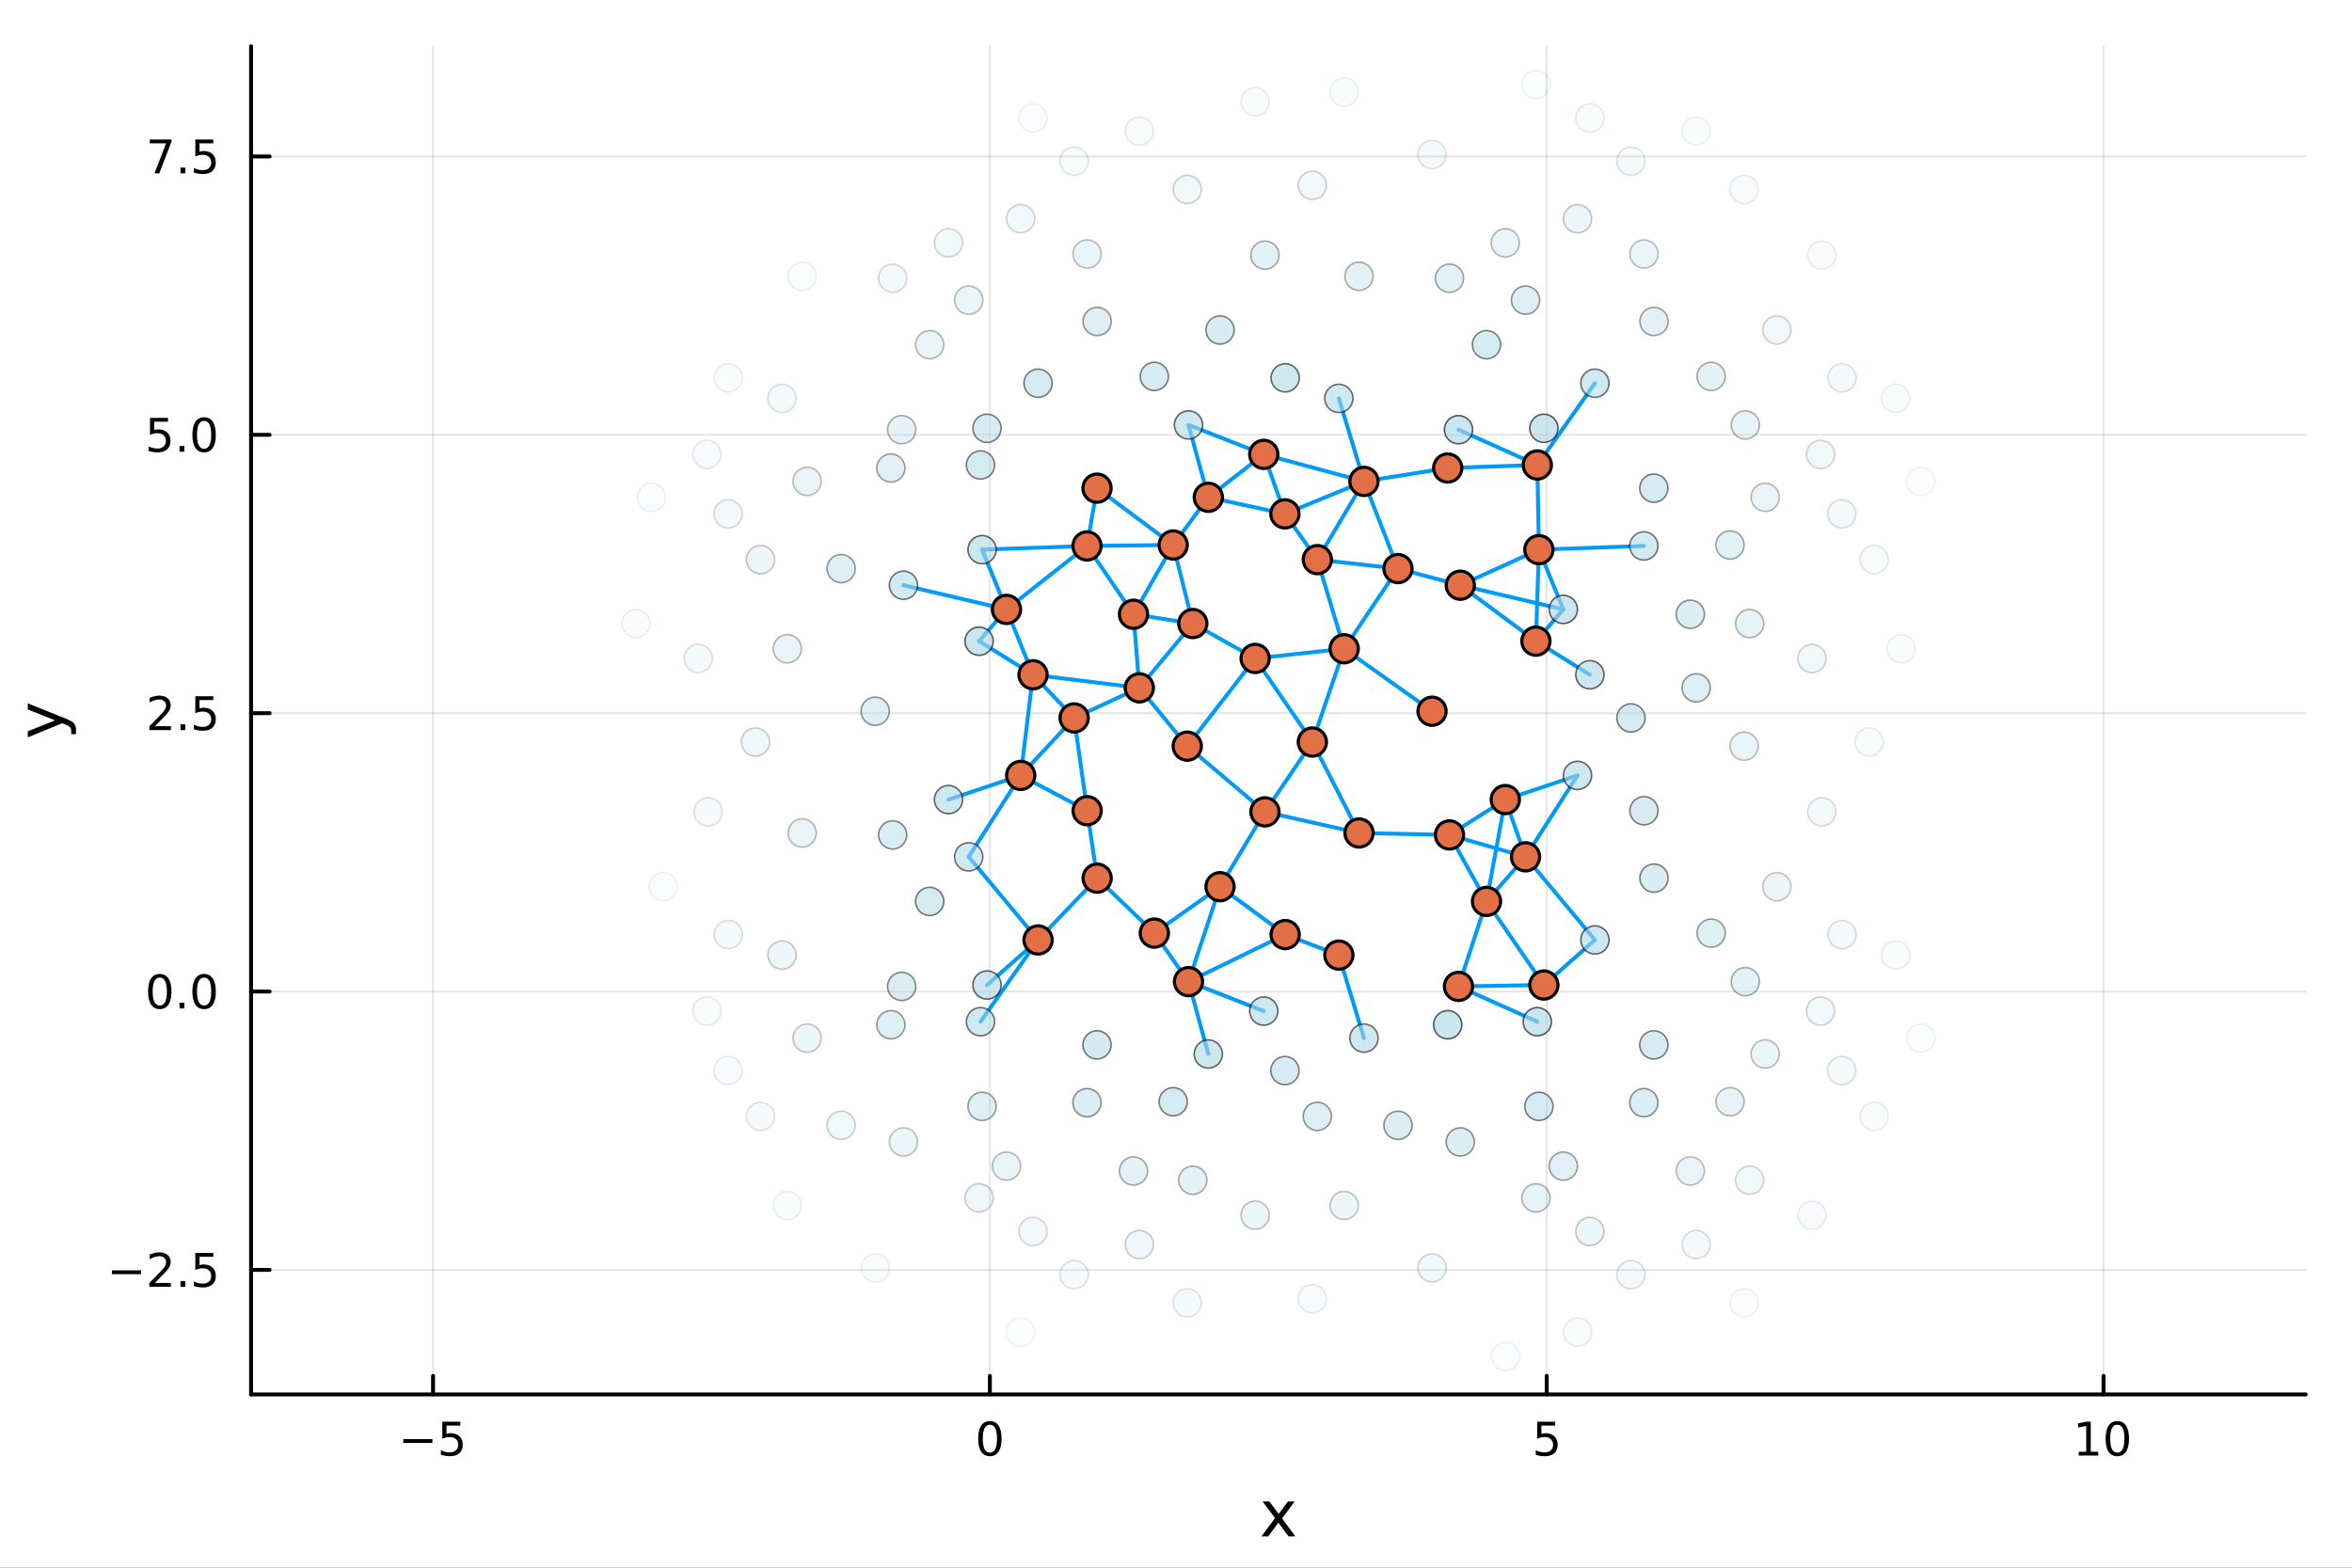 <?xml version="1.0" encoding="utf-8"?>
<svg xmlns="http://www.w3.org/2000/svg" xmlns:xlink="http://www.w3.org/1999/xlink" width="600" height="400" viewBox="0 0 2400 1600">
<rect x="0" y="0" width="2400" height="1600" fill="#333333" stroke="none"/>
<defs>
  <clipPath id="clip930">
    <rect x="0" y="0" width="2400" height="1600"/>
  </clipPath>
</defs>
<path clip-path="url(#clip930)" d="M0 1600 L2400 1600 L2400 0 L0 0  Z" fill="#ffffff" fill-rule="evenodd" fill-opacity="1"/>
<defs>
  <clipPath id="clip931">
    <rect x="480" y="0" width="1681" height="1600"/>
  </clipPath>
</defs>
<path clip-path="url(#clip930)" d="M256.209 1423.18 L2352.76 1423.18 L2352.76 47.244 L256.209 47.244  Z" fill="#ffffff" fill-rule="evenodd" fill-opacity="1"/>
<defs>
  <clipPath id="clip932">
    <rect x="256" y="47" width="2098" height="1377"/>
  </clipPath>
</defs>
<polyline clip-path="url(#clip932)" style="stroke:#000000; stroke-linecap:round; stroke-linejoin:round; stroke-width:2; stroke-opacity:0.1; fill:none" points="441.889,1423.18 441.889,47.244 "/>
<polyline clip-path="url(#clip932)" style="stroke:#000000; stroke-linecap:round; stroke-linejoin:round; stroke-width:2; stroke-opacity:0.1; fill:none" points="1010.08,1423.18 1010.08,47.244 "/>
<polyline clip-path="url(#clip932)" style="stroke:#000000; stroke-linecap:round; stroke-linejoin:round; stroke-width:2; stroke-opacity:0.1; fill:none" points="1578.28,1423.18 1578.28,47.244 "/>
<polyline clip-path="url(#clip932)" style="stroke:#000000; stroke-linecap:round; stroke-linejoin:round; stroke-width:2; stroke-opacity:0.1; fill:none" points="2146.48,1423.18 2146.48,47.244 "/>
<polyline clip-path="url(#clip932)" style="stroke:#000000; stroke-linecap:round; stroke-linejoin:round; stroke-width:2; stroke-opacity:0.1; fill:none" points="256.209,1296.06 2352.76,1296.06 "/>
<polyline clip-path="url(#clip932)" style="stroke:#000000; stroke-linecap:round; stroke-linejoin:round; stroke-width:2; stroke-opacity:0.1; fill:none" points="256.209,1011.96 2352.76,1011.96 "/>
<polyline clip-path="url(#clip932)" style="stroke:#000000; stroke-linecap:round; stroke-linejoin:round; stroke-width:2; stroke-opacity:0.1; fill:none" points="256.209,727.863 2352.76,727.863 "/>
<polyline clip-path="url(#clip932)" style="stroke:#000000; stroke-linecap:round; stroke-linejoin:round; stroke-width:2; stroke-opacity:0.1; fill:none" points="256.209,443.765 2352.76,443.765 "/>
<polyline clip-path="url(#clip932)" style="stroke:#000000; stroke-linecap:round; stroke-linejoin:round; stroke-width:2; stroke-opacity:0.1; fill:none" points="256.209,159.667 2352.76,159.667 "/>
<polyline clip-path="url(#clip930)" style="stroke:#000000; stroke-linecap:round; stroke-linejoin:round; stroke-width:4; stroke-opacity:1; fill:none" points="256.209,1423.18 2352.76,1423.18 "/>
<polyline clip-path="url(#clip930)" style="stroke:#000000; stroke-linecap:round; stroke-linejoin:round; stroke-width:4; stroke-opacity:1; fill:none" points="441.889,1423.18 441.889,1404.28 "/>
<polyline clip-path="url(#clip930)" style="stroke:#000000; stroke-linecap:round; stroke-linejoin:round; stroke-width:4; stroke-opacity:1; fill:none" points="1010.08,1423.18 1010.08,1404.28 "/>
<polyline clip-path="url(#clip930)" style="stroke:#000000; stroke-linecap:round; stroke-linejoin:round; stroke-width:4; stroke-opacity:1; fill:none" points="1578.28,1423.18 1578.28,1404.28 "/>
<polyline clip-path="url(#clip930)" style="stroke:#000000; stroke-linecap:round; stroke-linejoin:round; stroke-width:4; stroke-opacity:1; fill:none" points="2146.48,1423.18 2146.48,1404.28 "/>
<path clip-path="url(#clip930)" d="M411.53 1468.75 L441.206 1468.75 L441.206 1472.69 L411.53 1472.69 L411.53 1468.75 Z" fill="#000000" fill-rule="nonzero" fill-opacity="1" /><path clip-path="url(#clip930)" d="M451.345 1451.02 L469.701 1451.02 L469.701 1454.96 L455.627 1454.96 L455.627 1463.43 Q456.646 1463.08 457.665 1462.92 Q458.683 1462.73 459.702 1462.73 Q465.489 1462.73 468.868 1465.9 Q472.248 1469.08 472.248 1474.49 Q472.248 1480.07 468.776 1483.17 Q465.303 1486.25 458.984 1486.25 Q456.808 1486.25 454.54 1485.88 Q452.294 1485.51 449.887 1484.77 L449.887 1480.07 Q451.97 1481.2 454.192 1481.76 Q456.415 1482.32 458.891 1482.32 Q462.896 1482.32 465.234 1480.21 Q467.572 1478.1 467.572 1474.49 Q467.572 1470.88 465.234 1468.77 Q462.896 1466.67 458.891 1466.67 Q457.016 1466.67 455.141 1467.08 Q453.29 1467.5 451.345 1468.38 L451.345 1451.02 Z" fill="#000000" fill-rule="nonzero" fill-opacity="1" /><path clip-path="url(#clip930)" d="M1010.08 1454.1 Q1006.47 1454.1 1004.65 1457.66 Q1002.84 1461.2 1002.84 1468.33 Q1002.84 1475.44 1004.65 1479.01 Q1006.47 1482.55 1010.08 1482.55 Q1013.72 1482.55 1015.52 1479.01 Q1017.35 1475.44 1017.35 1468.33 Q1017.35 1461.2 1015.52 1457.66 Q1013.72 1454.1 1010.08 1454.1 M1010.08 1450.39 Q1015.89 1450.39 1018.95 1455 Q1022.03 1459.58 1022.03 1468.33 Q1022.03 1477.06 1018.95 1481.67 Q1015.89 1486.25 1010.08 1486.25 Q1004.27 1486.25 1001.2 1481.67 Q998.14 1477.06 998.14 1468.33 Q998.14 1459.58 1001.2 1455 Q1004.27 1450.39 1010.08 1450.39 Z" fill="#000000" fill-rule="nonzero" fill-opacity="1" /><path clip-path="url(#clip930)" d="M1568.56 1451.02 L1586.91 1451.02 L1586.91 1454.96 L1572.84 1454.96 L1572.84 1463.43 Q1573.86 1463.08 1574.88 1462.92 Q1575.9 1462.73 1576.91 1462.73 Q1582.7 1462.73 1586.08 1465.9 Q1589.46 1469.08 1589.46 1474.49 Q1589.46 1480.07 1585.99 1483.17 Q1582.52 1486.25 1576.2 1486.25 Q1574.02 1486.25 1571.75 1485.88 Q1569.51 1485.51 1567.1 1484.77 L1567.1 1480.07 Q1569.18 1481.2 1571.41 1481.76 Q1573.63 1482.32 1576.1 1482.32 Q1580.11 1482.32 1582.45 1480.21 Q1584.79 1478.1 1584.79 1474.49 Q1584.79 1470.88 1582.45 1468.77 Q1580.11 1466.67 1576.1 1466.67 Q1574.23 1466.67 1572.35 1467.08 Q1570.5 1467.5 1568.56 1468.38 L1568.56 1451.02 Z" fill="#000000" fill-rule="nonzero" fill-opacity="1" /><path clip-path="url(#clip930)" d="M2121.16 1481.64 L2128.8 1481.64 L2128.8 1455.28 L2120.49 1456.95 L2120.49 1452.69 L2128.76 1451.02 L2133.43 1451.02 L2133.43 1481.64 L2141.07 1481.64 L2141.07 1485.58 L2121.16 1485.58 L2121.16 1481.64 Z" fill="#000000" fill-rule="nonzero" fill-opacity="1" /><path clip-path="url(#clip930)" d="M2160.52 1454.1 Q2156.9 1454.1 2155.08 1457.66 Q2153.27 1461.2 2153.27 1468.33 Q2153.27 1475.44 2155.08 1479.01 Q2156.9 1482.55 2160.52 1482.55 Q2164.15 1482.55 2165.96 1479.01 Q2167.78 1475.44 2167.78 1468.33 Q2167.78 1461.2 2165.96 1457.66 Q2164.15 1454.1 2160.52 1454.1 M2160.52 1450.39 Q2166.33 1450.39 2169.38 1455 Q2172.46 1459.58 2172.46 1468.33 Q2172.46 1477.06 2169.38 1481.67 Q2166.33 1486.25 2160.52 1486.25 Q2154.71 1486.25 2151.63 1481.67 Q2148.57 1477.06 2148.57 1468.33 Q2148.57 1459.58 2151.63 1455 Q2154.71 1450.39 2160.52 1450.39 Z" fill="#000000" fill-rule="nonzero" fill-opacity="1" /><path clip-path="url(#clip930)" d="M1321.1 1532.4 L1308.21 1549.74 L1321.77 1568.04 L1314.86 1568.04 L1304.48 1554.04 L1294.11 1568.04 L1287.2 1568.04 L1301.04 1549.39 L1288.38 1532.4 L1295.28 1532.4 L1304.74 1545.1 L1314.19 1532.4 L1321.1 1532.4 Z" fill="#000000" fill-rule="nonzero" fill-opacity="1" /><polyline clip-path="url(#clip930)" style="stroke:#000000; stroke-linecap:round; stroke-linejoin:round; stroke-width:4; stroke-opacity:1; fill:none" points="256.209,1423.18 256.209,47.244 "/>
<polyline clip-path="url(#clip930)" style="stroke:#000000; stroke-linecap:round; stroke-linejoin:round; stroke-width:4; stroke-opacity:1; fill:none" points="256.209,1296.06 275.106,1296.06 "/>
<polyline clip-path="url(#clip930)" style="stroke:#000000; stroke-linecap:round; stroke-linejoin:round; stroke-width:4; stroke-opacity:1; fill:none" points="256.209,1011.96 275.106,1011.96 "/>
<polyline clip-path="url(#clip930)" style="stroke:#000000; stroke-linecap:round; stroke-linejoin:round; stroke-width:4; stroke-opacity:1; fill:none" points="256.209,727.863 275.106,727.863 "/>
<polyline clip-path="url(#clip930)" style="stroke:#000000; stroke-linecap:round; stroke-linejoin:round; stroke-width:4; stroke-opacity:1; fill:none" points="256.209,443.765 275.106,443.765 "/>
<polyline clip-path="url(#clip930)" style="stroke:#000000; stroke-linecap:round; stroke-linejoin:round; stroke-width:4; stroke-opacity:1; fill:none" points="256.209,159.667 275.106,159.667 "/>
<path clip-path="url(#clip930)" d="M114.26 1296.51 L143.936 1296.51 L143.936 1300.44 L114.26 1300.44 L114.26 1296.51 Z" fill="#000000" fill-rule="nonzero" fill-opacity="1" /><path clip-path="url(#clip930)" d="M158.056 1309.4 L174.376 1309.4 L174.376 1313.34 L152.431 1313.34 L152.431 1309.4 Q155.093 1306.65 159.677 1302.02 Q164.283 1297.37 165.464 1296.02 Q167.709 1293.5 168.589 1291.76 Q169.491 1290.01 169.491 1288.32 Q169.491 1285.56 167.547 1283.82 Q165.626 1282.09 162.524 1282.09 Q160.325 1282.09 157.871 1282.85 Q155.44 1283.62 152.663 1285.17 L152.663 1280.44 Q155.487 1279.31 157.94 1278.73 Q160.394 1278.15 162.431 1278.15 Q167.802 1278.15 170.996 1280.84 Q174.19 1283.52 174.19 1288.01 Q174.19 1290.14 173.38 1292.07 Q172.593 1293.96 170.487 1296.56 Q169.908 1297.23 166.806 1300.44 Q163.704 1303.64 158.056 1309.4 Z" fill="#000000" fill-rule="nonzero" fill-opacity="1" /><path clip-path="url(#clip930)" d="M184.19 1307.46 L189.075 1307.46 L189.075 1313.34 L184.19 1313.34 L184.19 1307.46 Z" fill="#000000" fill-rule="nonzero" fill-opacity="1" /><path clip-path="url(#clip930)" d="M199.306 1278.78 L217.662 1278.78 L217.662 1282.71 L203.588 1282.71 L203.588 1291.19 Q204.607 1290.84 205.625 1290.68 Q206.644 1290.49 207.662 1290.49 Q213.449 1290.49 216.829 1293.66 Q220.209 1296.83 220.209 1302.25 Q220.209 1307.83 216.736 1310.93 Q213.264 1314.01 206.945 1314.01 Q204.769 1314.01 202.5 1313.64 Q200.255 1313.27 197.848 1312.53 L197.848 1307.83 Q199.931 1308.96 202.153 1309.52 Q204.375 1310.07 206.852 1310.07 Q210.857 1310.07 213.195 1307.97 Q215.533 1305.86 215.533 1302.25 Q215.533 1298.64 213.195 1296.53 Q210.857 1294.43 206.852 1294.43 Q204.977 1294.43 203.102 1294.84 Q201.25 1295.26 199.306 1296.14 L199.306 1278.78 Z" fill="#000000" fill-rule="nonzero" fill-opacity="1" /><path clip-path="url(#clip930)" d="M163.033 997.759 Q159.422 997.759 157.593 1001.32 Q155.788 1004.87 155.788 1012 Q155.788 1019.1 157.593 1022.67 Q159.422 1026.21 163.033 1026.21 Q166.667 1026.21 168.473 1022.67 Q170.302 1019.1 170.302 1012 Q170.302 1004.87 168.473 1001.32 Q166.667 997.759 163.033 997.759 M163.033 994.055 Q168.843 994.055 171.899 998.662 Q174.977 1003.25 174.977 1012 Q174.977 1020.72 171.899 1025.33 Q168.843 1029.91 163.033 1029.91 Q157.223 1029.91 154.144 1025.33 Q151.089 1020.72 151.089 1012 Q151.089 1003.25 154.144 998.662 Q157.223 994.055 163.033 994.055 Z" fill="#000000" fill-rule="nonzero" fill-opacity="1" /><path clip-path="url(#clip930)" d="M183.195 1023.36 L188.079 1023.36 L188.079 1029.24 L183.195 1029.24 L183.195 1023.36 Z" fill="#000000" fill-rule="nonzero" fill-opacity="1" /><path clip-path="url(#clip930)" d="M208.264 997.759 Q204.653 997.759 202.824 1001.32 Q201.019 1004.87 201.019 1012 Q201.019 1019.1 202.824 1022.67 Q204.653 1026.21 208.264 1026.21 Q211.899 1026.21 213.704 1022.67 Q215.533 1019.1 215.533 1012 Q215.533 1004.87 213.704 1001.32 Q211.899 997.759 208.264 997.759 M208.264 994.055 Q214.074 994.055 217.13 998.662 Q220.209 1003.25 220.209 1012 Q220.209 1020.72 217.13 1025.33 Q214.074 1029.91 208.264 1029.91 Q202.454 1029.91 199.375 1025.33 Q196.32 1020.72 196.32 1012 Q196.32 1003.25 199.375 998.662 Q202.454 994.055 208.264 994.055 Z" fill="#000000" fill-rule="nonzero" fill-opacity="1" /><path clip-path="url(#clip930)" d="M158.056 741.207 L174.376 741.207 L174.376 745.143 L152.431 745.143 L152.431 741.207 Q155.093 738.453 159.677 733.823 Q164.283 729.171 165.464 727.828 Q167.709 725.305 168.589 723.569 Q169.491 721.809 169.491 720.12 Q169.491 717.365 167.547 715.629 Q165.626 713.893 162.524 713.893 Q160.325 713.893 157.871 714.657 Q155.44 715.421 152.663 716.972 L152.663 712.249 Q155.487 711.115 157.94 710.536 Q160.394 709.958 162.431 709.958 Q167.802 709.958 170.996 712.643 Q174.19 715.328 174.19 719.819 Q174.19 721.948 173.38 723.87 Q172.593 725.768 170.487 728.36 Q169.908 729.032 166.806 732.249 Q163.704 735.444 158.056 741.207 Z" fill="#000000" fill-rule="nonzero" fill-opacity="1" /><path clip-path="url(#clip930)" d="M184.19 739.263 L189.075 739.263 L189.075 745.143 L184.19 745.143 L184.19 739.263 Z" fill="#000000" fill-rule="nonzero" fill-opacity="1" /><path clip-path="url(#clip930)" d="M199.306 710.583 L217.662 710.583 L217.662 714.518 L203.588 714.518 L203.588 722.99 Q204.607 722.643 205.625 722.481 Q206.644 722.296 207.662 722.296 Q213.449 722.296 216.829 725.467 Q220.209 728.638 220.209 734.055 Q220.209 739.633 216.736 742.735 Q213.264 745.814 206.945 745.814 Q204.769 745.814 202.5 745.444 Q200.255 745.073 197.848 744.332 L197.848 739.633 Q199.931 740.768 202.153 741.323 Q204.375 741.879 206.852 741.879 Q210.857 741.879 213.195 739.772 Q215.533 737.666 215.533 734.055 Q215.533 730.444 213.195 728.337 Q210.857 726.231 206.852 726.231 Q204.977 726.231 203.102 726.647 Q201.25 727.064 199.306 727.944 L199.306 710.583 Z" fill="#000000" fill-rule="nonzero" fill-opacity="1" /><path clip-path="url(#clip930)" d="M153.079 426.485 L171.436 426.485 L171.436 430.42 L157.362 430.42 L157.362 438.892 Q158.38 438.545 159.399 438.383 Q160.417 438.198 161.436 438.198 Q167.223 438.198 170.602 441.369 Q173.982 444.54 173.982 449.957 Q173.982 455.536 170.51 458.637 Q167.038 461.716 160.718 461.716 Q158.542 461.716 156.274 461.346 Q154.028 460.975 151.621 460.235 L151.621 455.536 Q153.704 456.67 155.927 457.225 Q158.149 457.781 160.626 457.781 Q164.63 457.781 166.968 455.674 Q169.306 453.568 169.306 449.957 Q169.306 446.346 166.968 444.239 Q164.63 442.133 160.626 442.133 Q158.751 442.133 156.876 442.55 Q155.024 442.966 153.079 443.846 L153.079 426.485 Z" fill="#000000" fill-rule="nonzero" fill-opacity="1" /><path clip-path="url(#clip930)" d="M183.195 455.165 L188.079 455.165 L188.079 461.045 L183.195 461.045 L183.195 455.165 Z" fill="#000000" fill-rule="nonzero" fill-opacity="1" /><path clip-path="url(#clip930)" d="M208.264 429.563 Q204.653 429.563 202.824 433.128 Q201.019 436.67 201.019 443.8 Q201.019 450.906 202.824 454.471 Q204.653 458.012 208.264 458.012 Q211.899 458.012 213.704 454.471 Q215.533 450.906 215.533 443.8 Q215.533 436.67 213.704 433.128 Q211.899 429.563 208.264 429.563 M208.264 425.86 Q214.074 425.86 217.13 430.466 Q220.209 435.05 220.209 443.8 Q220.209 452.526 217.13 457.133 Q214.074 461.716 208.264 461.716 Q202.454 461.716 199.375 457.133 Q196.32 452.526 196.32 443.8 Q196.32 435.05 199.375 430.466 Q202.454 425.86 208.264 425.86 Z" fill="#000000" fill-rule="nonzero" fill-opacity="1" /><path clip-path="url(#clip930)" d="M152.848 142.387 L175.07 142.387 L175.07 144.378 L162.524 176.947 L157.64 176.947 L169.445 146.322 L152.848 146.322 L152.848 142.387 Z" fill="#000000" fill-rule="nonzero" fill-opacity="1" /><path clip-path="url(#clip930)" d="M184.19 171.067 L189.075 171.067 L189.075 176.947 L184.19 176.947 L184.19 171.067 Z" fill="#000000" fill-rule="nonzero" fill-opacity="1" /><path clip-path="url(#clip930)" d="M199.306 142.387 L217.662 142.387 L217.662 146.322 L203.588 146.322 L203.588 154.794 Q204.607 154.447 205.625 154.285 Q206.644 154.1 207.662 154.1 Q213.449 154.1 216.829 157.271 Q220.209 160.442 220.209 165.859 Q220.209 171.438 216.736 174.54 Q213.264 177.618 206.945 177.618 Q204.769 177.618 202.5 177.248 Q200.255 176.878 197.848 176.137 L197.848 171.438 Q199.931 172.572 202.153 173.128 Q204.375 173.683 206.852 173.683 Q210.857 173.683 213.195 171.577 Q215.533 169.47 215.533 165.859 Q215.533 162.248 213.195 160.141 Q210.857 158.035 206.852 158.035 Q204.977 158.035 203.102 158.452 Q201.25 158.868 199.306 159.748 L199.306 142.387 Z" fill="#000000" fill-rule="nonzero" fill-opacity="1" /><path clip-path="url(#clip930)" d="M67.314 733.525 Q73.68 736.008 75.622 738.363 Q77.563 740.718 77.563 744.665 L77.563 749.344 L72.662 749.344 L72.662 745.906 Q72.662 743.487 71.516 742.151 Q70.37 740.814 66.105 739.191 L63.431 738.14 L28.356 752.559 L28.356 746.352 L56.238 735.212 L28.356 724.072 L28.356 717.865 L67.314 733.525 Z" fill="#000000" fill-rule="nonzero" fill-opacity="1" /><polyline clip-path="url(#clip932)" style="stroke:#009af9; stroke-linecap:round; stroke-linejoin:round; stroke-width:4; stroke-opacity:1; fill:none" points="1027.02,621.957 1054.12,688.664 "/>
<polyline clip-path="url(#clip932)" style="stroke:#009af9; stroke-linecap:round; stroke-linejoin:round; stroke-width:4; stroke-opacity:1; fill:none" points="1027.02,621.957 1109.18,557.194 "/>
<polyline clip-path="url(#clip932)" style="stroke:#009af9; stroke-linecap:round; stroke-linejoin:round; stroke-width:4; stroke-opacity:1; fill:none" points="1027.02,621.957 921.892,597.281 "/>
<polyline clip-path="url(#clip932)" style="stroke:#009af9; stroke-linecap:round; stroke-linejoin:round; stroke-width:4; stroke-opacity:1; fill:none" points="1595.22,621.957 1490.09,597.281 "/>
<polyline clip-path="url(#clip932)" style="stroke:#009af9; stroke-linecap:round; stroke-linejoin:round; stroke-width:4; stroke-opacity:1; fill:none" points="1027.02,621.957 999.061,654.381 "/>
<polyline clip-path="url(#clip932)" style="stroke:#009af9; stroke-linecap:round; stroke-linejoin:round; stroke-width:4; stroke-opacity:1; fill:none" points="1595.22,621.957 1567.26,654.381 "/>
<polyline clip-path="url(#clip932)" style="stroke:#009af9; stroke-linecap:round; stroke-linejoin:round; stroke-width:4; stroke-opacity:1; fill:none" points="1027.02,621.957 1002.12,560.966 "/>
<polyline clip-path="url(#clip932)" style="stroke:#009af9; stroke-linecap:round; stroke-linejoin:round; stroke-width:4; stroke-opacity:1; fill:none" points="1595.22,621.957 1570.31,560.966 "/>
<polyline clip-path="url(#clip932)" style="stroke:#009af9; stroke-linecap:round; stroke-linejoin:round; stroke-width:4; stroke-opacity:1; fill:none" points="1041.52,791.402 1054.12,688.664 "/>
<polyline clip-path="url(#clip932)" style="stroke:#009af9; stroke-linecap:round; stroke-linejoin:round; stroke-width:4; stroke-opacity:1; fill:none" points="1041.52,791.402 1096.07,732.731 "/>
<polyline clip-path="url(#clip932)" style="stroke:#009af9; stroke-linecap:round; stroke-linejoin:round; stroke-width:4; stroke-opacity:1; fill:none" points="1041.52,791.402 1109.34,827.424 "/>
<polyline clip-path="url(#clip932)" style="stroke:#009af9; stroke-linecap:round; stroke-linejoin:round; stroke-width:4; stroke-opacity:1; fill:none" points="1041.52,791.402 967.848,816.043 "/>
<polyline clip-path="url(#clip932)" style="stroke:#009af9; stroke-linecap:round; stroke-linejoin:round; stroke-width:4; stroke-opacity:1; fill:none" points="1609.71,791.402 1536.04,816.043 "/>
<polyline clip-path="url(#clip932)" style="stroke:#009af9; stroke-linecap:round; stroke-linejoin:round; stroke-width:4; stroke-opacity:1; fill:none" points="1041.52,791.402 988.479,874.504 "/>
<polyline clip-path="url(#clip932)" style="stroke:#009af9; stroke-linecap:round; stroke-linejoin:round; stroke-width:4; stroke-opacity:1; fill:none" points="1609.71,791.402 1556.67,874.504 "/>
<polyline clip-path="url(#clip932)" style="stroke:#009af9; stroke-linecap:round; stroke-linejoin:round; stroke-width:4; stroke-opacity:1; fill:none" points="1054.12,688.664 1096.07,732.731 "/>
<polyline clip-path="url(#clip932)" style="stroke:#009af9; stroke-linecap:round; stroke-linejoin:round; stroke-width:4; stroke-opacity:1; fill:none" points="1054.12,688.664 1162.61,702.011 "/>
<polyline clip-path="url(#clip932)" style="stroke:#009af9; stroke-linecap:round; stroke-linejoin:round; stroke-width:4; stroke-opacity:1; fill:none" points="1054.12,688.664 999.061,654.381 "/>
<polyline clip-path="url(#clip932)" style="stroke:#009af9; stroke-linecap:round; stroke-linejoin:round; stroke-width:4; stroke-opacity:1; fill:none" points="1622.32,688.664 1567.26,654.381 "/>
<polyline clip-path="url(#clip932)" style="stroke:#009af9; stroke-linecap:round; stroke-linejoin:round; stroke-width:4; stroke-opacity:1; fill:none" points="1059.27,959.314 1119.53,896.254 "/>
<polyline clip-path="url(#clip932)" style="stroke:#009af9; stroke-linecap:round; stroke-linejoin:round; stroke-width:4; stroke-opacity:1; fill:none" points="1059.27,959.314 988.479,874.504 "/>
<polyline clip-path="url(#clip932)" style="stroke:#009af9; stroke-linecap:round; stroke-linejoin:round; stroke-width:4; stroke-opacity:1; fill:none" points="1627.47,959.314 1556.67,874.504 "/>
<polyline clip-path="url(#clip932)" style="stroke:#009af9; stroke-linecap:round; stroke-linejoin:round; stroke-width:4; stroke-opacity:1; fill:none" points="1059.27,959.314 1000.5,1042.76 "/>
<polyline clip-path="url(#clip932)" style="stroke:#009af9; stroke-linecap:round; stroke-linejoin:round; stroke-width:4; stroke-opacity:1; fill:none" points="1627.47,391.118 1568.7,474.565 "/>
<polyline clip-path="url(#clip932)" style="stroke:#009af9; stroke-linecap:round; stroke-linejoin:round; stroke-width:4; stroke-opacity:1; fill:none" points="1059.27,959.314 1007.17,1005.31 "/>
<polyline clip-path="url(#clip932)" style="stroke:#009af9; stroke-linecap:round; stroke-linejoin:round; stroke-width:4; stroke-opacity:1; fill:none" points="1627.47,959.314 1575.37,1005.31 "/>
<polyline clip-path="url(#clip932)" style="stroke:#009af9; stroke-linecap:round; stroke-linejoin:round; stroke-width:4; stroke-opacity:1; fill:none" points="1096.07,732.731 1109.34,827.424 "/>
<polyline clip-path="url(#clip932)" style="stroke:#009af9; stroke-linecap:round; stroke-linejoin:round; stroke-width:4; stroke-opacity:1; fill:none" points="1096.07,732.731 1162.61,702.011 "/>
<polyline clip-path="url(#clip932)" style="stroke:#009af9; stroke-linecap:round; stroke-linejoin:round; stroke-width:4; stroke-opacity:1; fill:none" points="1109.18,557.194 1119.4,498.217 "/>
<polyline clip-path="url(#clip932)" style="stroke:#009af9; stroke-linecap:round; stroke-linejoin:round; stroke-width:4; stroke-opacity:1; fill:none" points="1109.18,557.194 1156.63,626.915 "/>
<polyline clip-path="url(#clip932)" style="stroke:#009af9; stroke-linecap:round; stroke-linejoin:round; stroke-width:4; stroke-opacity:1; fill:none" points="1109.18,557.194 1197.13,556.222 "/>
<polyline clip-path="url(#clip932)" style="stroke:#009af9; stroke-linecap:round; stroke-linejoin:round; stroke-width:4; stroke-opacity:1; fill:none" points="1109.18,557.194 1002.12,560.966 "/>
<polyline clip-path="url(#clip932)" style="stroke:#009af9; stroke-linecap:round; stroke-linejoin:round; stroke-width:4; stroke-opacity:1; fill:none" points="1677.38,557.194 1570.31,560.966 "/>
<polyline clip-path="url(#clip932)" style="stroke:#009af9; stroke-linecap:round; stroke-linejoin:round; stroke-width:4; stroke-opacity:1; fill:none" points="1109.34,827.424 1119.53,896.254 "/>
<polyline clip-path="url(#clip932)" style="stroke:#009af9; stroke-linecap:round; stroke-linejoin:round; stroke-width:4; stroke-opacity:1; fill:none" points="1119.4,498.217 1197.13,556.222 "/>
<polyline clip-path="url(#clip932)" style="stroke:#009af9; stroke-linecap:round; stroke-linejoin:round; stroke-width:4; stroke-opacity:1; fill:none" points="1119.53,896.254 1177.88,952.344 "/>
<polyline clip-path="url(#clip932)" style="stroke:#009af9; stroke-linecap:round; stroke-linejoin:round; stroke-width:4; stroke-opacity:1; fill:none" points="1156.63,626.915 1162.61,702.011 "/>
<polyline clip-path="url(#clip932)" style="stroke:#009af9; stroke-linecap:round; stroke-linejoin:round; stroke-width:4; stroke-opacity:1; fill:none" points="1156.63,626.915 1197.13,556.222 "/>
<polyline clip-path="url(#clip932)" style="stroke:#009af9; stroke-linecap:round; stroke-linejoin:round; stroke-width:4; stroke-opacity:1; fill:none" points="1156.63,626.915 1217.15,636.386 "/>
<polyline clip-path="url(#clip932)" style="stroke:#009af9; stroke-linecap:round; stroke-linejoin:round; stroke-width:4; stroke-opacity:1; fill:none" points="1162.61,702.011 1211.49,761.546 "/>
<polyline clip-path="url(#clip932)" style="stroke:#009af9; stroke-linecap:round; stroke-linejoin:round; stroke-width:4; stroke-opacity:1; fill:none" points="1162.61,702.011 1217.15,636.386 "/>
<polyline clip-path="url(#clip932)" style="stroke:#009af9; stroke-linecap:round; stroke-linejoin:round; stroke-width:4; stroke-opacity:1; fill:none" points="1177.88,952.344 1212.75,1001.87 "/>
<polyline clip-path="url(#clip932)" style="stroke:#009af9; stroke-linecap:round; stroke-linejoin:round; stroke-width:4; stroke-opacity:1; fill:none" points="1177.88,952.344 1244.94,904.98 "/>
<polyline clip-path="url(#clip932)" style="stroke:#009af9; stroke-linecap:round; stroke-linejoin:round; stroke-width:4; stroke-opacity:1; fill:none" points="1197.13,556.222 1217.15,636.386 "/>
<polyline clip-path="url(#clip932)" style="stroke:#009af9; stroke-linecap:round; stroke-linejoin:round; stroke-width:4; stroke-opacity:1; fill:none" points="1197.13,556.222 1232.99,507.541 "/>
<polyline clip-path="url(#clip932)" style="stroke:#009af9; stroke-linecap:round; stroke-linejoin:round; stroke-width:4; stroke-opacity:1; fill:none" points="1211.49,761.546 1280.75,672.015 "/>
<polyline clip-path="url(#clip932)" style="stroke:#009af9; stroke-linecap:round; stroke-linejoin:round; stroke-width:4; stroke-opacity:1; fill:none" points="1211.49,761.546 1290.77,828.606 "/>
<polyline clip-path="url(#clip932)" style="stroke:#009af9; stroke-linecap:round; stroke-linejoin:round; stroke-width:4; stroke-opacity:1; fill:none" points="1212.75,1001.87 1232.99,1075.74 "/>
<polyline clip-path="url(#clip932)" style="stroke:#009af9; stroke-linecap:round; stroke-linejoin:round; stroke-width:4; stroke-opacity:1; fill:none" points="1212.75,433.674 1232.99,507.541 "/>
<polyline clip-path="url(#clip932)" style="stroke:#009af9; stroke-linecap:round; stroke-linejoin:round; stroke-width:4; stroke-opacity:1; fill:none" points="1212.75,1001.87 1244.94,904.98 "/>
<polyline clip-path="url(#clip932)" style="stroke:#009af9; stroke-linecap:round; stroke-linejoin:round; stroke-width:4; stroke-opacity:1; fill:none" points="1212.75,1001.87 1289.54,1031.94 "/>
<polyline clip-path="url(#clip932)" style="stroke:#009af9; stroke-linecap:round; stroke-linejoin:round; stroke-width:4; stroke-opacity:1; fill:none" points="1212.75,433.674 1289.54,463.741 "/>
<polyline clip-path="url(#clip932)" style="stroke:#009af9; stroke-linecap:round; stroke-linejoin:round; stroke-width:4; stroke-opacity:1; fill:none" points="1212.75,1001.87 1311.41,953.83 "/>
<polyline clip-path="url(#clip932)" style="stroke:#009af9; stroke-linecap:round; stroke-linejoin:round; stroke-width:4; stroke-opacity:1; fill:none" points="1217.15,636.386 1280.75,672.015 "/>
<polyline clip-path="url(#clip932)" style="stroke:#009af9; stroke-linecap:round; stroke-linejoin:round; stroke-width:4; stroke-opacity:1; fill:none" points="1232.99,507.541 1289.54,463.741 "/>
<polyline clip-path="url(#clip932)" style="stroke:#009af9; stroke-linecap:round; stroke-linejoin:round; stroke-width:4; stroke-opacity:1; fill:none" points="1232.99,507.541 1311.14,524.459 "/>
<polyline clip-path="url(#clip932)" style="stroke:#009af9; stroke-linecap:round; stroke-linejoin:round; stroke-width:4; stroke-opacity:1; fill:none" points="1244.94,904.98 1290.77,828.606 "/>
<polyline clip-path="url(#clip932)" style="stroke:#009af9; stroke-linecap:round; stroke-linejoin:round; stroke-width:4; stroke-opacity:1; fill:none" points="1244.94,904.98 1311.41,953.83 "/>
<polyline clip-path="url(#clip932)" style="stroke:#009af9; stroke-linecap:round; stroke-linejoin:round; stroke-width:4; stroke-opacity:1; fill:none" points="1280.75,672.015 1339.14,757.337 "/>
<polyline clip-path="url(#clip932)" style="stroke:#009af9; stroke-linecap:round; stroke-linejoin:round; stroke-width:4; stroke-opacity:1; fill:none" points="1280.75,672.015 1371.61,662.126 "/>
<polyline clip-path="url(#clip932)" style="stroke:#009af9; stroke-linecap:round; stroke-linejoin:round; stroke-width:4; stroke-opacity:1; fill:none" points="1289.54,463.741 1311.14,524.459 "/>
<polyline clip-path="url(#clip932)" style="stroke:#009af9; stroke-linecap:round; stroke-linejoin:round; stroke-width:4; stroke-opacity:1; fill:none" points="1289.54,463.741 1391.81,491.31 "/>
<polyline clip-path="url(#clip932)" style="stroke:#009af9; stroke-linecap:round; stroke-linejoin:round; stroke-width:4; stroke-opacity:1; fill:none" points="1290.77,828.606 1339.14,757.337 "/>
<polyline clip-path="url(#clip932)" style="stroke:#009af9; stroke-linecap:round; stroke-linejoin:round; stroke-width:4; stroke-opacity:1; fill:none" points="1290.77,828.606 1386.76,850.146 "/>
<polyline clip-path="url(#clip932)" style="stroke:#009af9; stroke-linecap:round; stroke-linejoin:round; stroke-width:4; stroke-opacity:1; fill:none" points="1311.14,524.459 1344.22,571.165 "/>
<polyline clip-path="url(#clip932)" style="stroke:#009af9; stroke-linecap:round; stroke-linejoin:round; stroke-width:4; stroke-opacity:1; fill:none" points="1311.14,524.459 1391.81,491.31 "/>
<polyline clip-path="url(#clip932)" style="stroke:#009af9; stroke-linecap:round; stroke-linejoin:round; stroke-width:4; stroke-opacity:1; fill:none" points="1311.41,953.83 1366.17,974.788 "/>
<polyline clip-path="url(#clip932)" style="stroke:#009af9; stroke-linecap:round; stroke-linejoin:round; stroke-width:4; stroke-opacity:1; fill:none" points="1339.14,757.337 1371.61,662.126 "/>
<polyline clip-path="url(#clip932)" style="stroke:#009af9; stroke-linecap:round; stroke-linejoin:round; stroke-width:4; stroke-opacity:1; fill:none" points="1339.14,757.337 1386.76,850.146 "/>
<polyline clip-path="url(#clip932)" style="stroke:#009af9; stroke-linecap:round; stroke-linejoin:round; stroke-width:4; stroke-opacity:1; fill:none" points="1344.22,571.165 1371.61,662.126 "/>
<polyline clip-path="url(#clip932)" style="stroke:#009af9; stroke-linecap:round; stroke-linejoin:round; stroke-width:4; stroke-opacity:1; fill:none" points="1344.22,571.165 1391.81,491.31 "/>
<polyline clip-path="url(#clip932)" style="stroke:#009af9; stroke-linecap:round; stroke-linejoin:round; stroke-width:4; stroke-opacity:1; fill:none" points="1344.22,571.165 1426.52,580.318 "/>
<polyline clip-path="url(#clip932)" style="stroke:#009af9; stroke-linecap:round; stroke-linejoin:round; stroke-width:4; stroke-opacity:1; fill:none" points="1366.17,974.788 1391.81,1059.51 "/>
<polyline clip-path="url(#clip932)" style="stroke:#009af9; stroke-linecap:round; stroke-linejoin:round; stroke-width:4; stroke-opacity:1; fill:none" points="1366.17,406.593 1391.81,491.31 "/>
<polyline clip-path="url(#clip932)" style="stroke:#009af9; stroke-linecap:round; stroke-linejoin:round; stroke-width:4; stroke-opacity:1; fill:none" points="1371.61,662.126 1426.52,580.318 "/>
<polyline clip-path="url(#clip932)" style="stroke:#009af9; stroke-linecap:round; stroke-linejoin:round; stroke-width:4; stroke-opacity:1; fill:none" points="1371.61,662.126 1461.25,725.874 "/>
<polyline clip-path="url(#clip932)" style="stroke:#009af9; stroke-linecap:round; stroke-linejoin:round; stroke-width:4; stroke-opacity:1; fill:none" points="1386.76,850.146 1479.05,852.132 "/>
<polyline clip-path="url(#clip932)" style="stroke:#009af9; stroke-linecap:round; stroke-linejoin:round; stroke-width:4; stroke-opacity:1; fill:none" points="1391.81,491.31 1426.52,580.318 "/>
<polyline clip-path="url(#clip932)" style="stroke:#009af9; stroke-linecap:round; stroke-linejoin:round; stroke-width:4; stroke-opacity:1; fill:none" points="1391.81,491.31 1477.26,477.656 "/>
<polyline clip-path="url(#clip932)" style="stroke:#009af9; stroke-linecap:round; stroke-linejoin:round; stroke-width:4; stroke-opacity:1; fill:none" points="1426.52,580.318 1490.09,597.281 "/>
<polyline clip-path="url(#clip932)" style="stroke:#009af9; stroke-linecap:round; stroke-linejoin:round; stroke-width:4; stroke-opacity:1; fill:none" points="1477.26,477.656 1568.7,474.565 "/>
<polyline clip-path="url(#clip932)" style="stroke:#009af9; stroke-linecap:round; stroke-linejoin:round; stroke-width:4; stroke-opacity:1; fill:none" points="1479.05,852.132 1516.85,919.99 "/>
<polyline clip-path="url(#clip932)" style="stroke:#009af9; stroke-linecap:round; stroke-linejoin:round; stroke-width:4; stroke-opacity:1; fill:none" points="1479.05,852.132 1536.04,816.043 "/>
<polyline clip-path="url(#clip932)" style="stroke:#009af9; stroke-linecap:round; stroke-linejoin:round; stroke-width:4; stroke-opacity:1; fill:none" points="1479.05,852.132 1556.67,874.504 "/>
<polyline clip-path="url(#clip932)" style="stroke:#009af9; stroke-linecap:round; stroke-linejoin:round; stroke-width:4; stroke-opacity:1; fill:none" points="1488.27,1006.73 1516.85,919.99 "/>
<polyline clip-path="url(#clip932)" style="stroke:#009af9; stroke-linecap:round; stroke-linejoin:round; stroke-width:4; stroke-opacity:1; fill:none" points="1488.27,1006.73 1568.7,1042.76 "/>
<polyline clip-path="url(#clip932)" style="stroke:#009af9; stroke-linecap:round; stroke-linejoin:round; stroke-width:4; stroke-opacity:1; fill:none" points="1488.27,438.536 1568.7,474.565 "/>
<polyline clip-path="url(#clip932)" style="stroke:#009af9; stroke-linecap:round; stroke-linejoin:round; stroke-width:4; stroke-opacity:1; fill:none" points="1488.27,1006.73 1575.37,1005.31 "/>
<polyline clip-path="url(#clip932)" style="stroke:#009af9; stroke-linecap:round; stroke-linejoin:round; stroke-width:4; stroke-opacity:1; fill:none" points="1490.09,597.281 1567.26,654.381 "/>
<polyline clip-path="url(#clip932)" style="stroke:#009af9; stroke-linecap:round; stroke-linejoin:round; stroke-width:4; stroke-opacity:1; fill:none" points="1490.09,597.281 1570.31,560.966 "/>
<polyline clip-path="url(#clip932)" style="stroke:#009af9; stroke-linecap:round; stroke-linejoin:round; stroke-width:4; stroke-opacity:1; fill:none" points="1516.85,919.99 1536.04,816.043 "/>
<polyline clip-path="url(#clip932)" style="stroke:#009af9; stroke-linecap:round; stroke-linejoin:round; stroke-width:4; stroke-opacity:1; fill:none" points="1516.85,919.99 1556.67,874.504 "/>
<polyline clip-path="url(#clip932)" style="stroke:#009af9; stroke-linecap:round; stroke-linejoin:round; stroke-width:4; stroke-opacity:1; fill:none" points="1516.85,919.99 1575.37,1005.31 "/>
<polyline clip-path="url(#clip932)" style="stroke:#009af9; stroke-linecap:round; stroke-linejoin:round; stroke-width:4; stroke-opacity:1; fill:none" points="1536.04,816.043 1556.67,874.504 "/>
<polyline clip-path="url(#clip932)" style="stroke:#009af9; stroke-linecap:round; stroke-linejoin:round; stroke-width:4; stroke-opacity:1; fill:none" points="1567.26,654.381 1570.31,560.966 "/>
<polyline clip-path="url(#clip932)" style="stroke:#009af9; stroke-linecap:round; stroke-linejoin:round; stroke-width:4; stroke-opacity:1; fill:none" points="1568.7,474.565 1570.31,560.966 "/>
<circle clip-path="url(#clip932)" cx="1027.02" cy="621.957" r="14.4" fill="#e26f46" fill-rule="evenodd" fill-opacity="1" stroke="#000000" stroke-opacity="1" stroke-width="3.2"/>
<circle clip-path="url(#clip932)" cx="1041.52" cy="791.402" r="14.4" fill="#e26f46" fill-rule="evenodd" fill-opacity="1" stroke="#000000" stroke-opacity="1" stroke-width="3.2"/>
<circle clip-path="url(#clip932)" cx="1054.12" cy="688.664" r="14.4" fill="#e26f46" fill-rule="evenodd" fill-opacity="1" stroke="#000000" stroke-opacity="1" stroke-width="3.2"/>
<circle clip-path="url(#clip932)" cx="1059.27" cy="959.314" r="14.4" fill="#e26f46" fill-rule="evenodd" fill-opacity="1" stroke="#000000" stroke-opacity="1" stroke-width="3.2"/>
<circle clip-path="url(#clip932)" cx="1096.07" cy="732.731" r="14.4" fill="#e26f46" fill-rule="evenodd" fill-opacity="1" stroke="#000000" stroke-opacity="1" stroke-width="3.2"/>
<circle clip-path="url(#clip932)" cx="1109.18" cy="557.194" r="14.4" fill="#e26f46" fill-rule="evenodd" fill-opacity="1" stroke="#000000" stroke-opacity="1" stroke-width="3.2"/>
<circle clip-path="url(#clip932)" cx="1109.34" cy="827.424" r="14.4" fill="#e26f46" fill-rule="evenodd" fill-opacity="1" stroke="#000000" stroke-opacity="1" stroke-width="3.2"/>
<circle clip-path="url(#clip932)" cx="1119.4" cy="498.217" r="14.4" fill="#e26f46" fill-rule="evenodd" fill-opacity="1" stroke="#000000" stroke-opacity="1" stroke-width="3.2"/>
<circle clip-path="url(#clip932)" cx="1119.53" cy="896.254" r="14.4" fill="#e26f46" fill-rule="evenodd" fill-opacity="1" stroke="#000000" stroke-opacity="1" stroke-width="3.2"/>
<circle clip-path="url(#clip932)" cx="1156.63" cy="626.915" r="14.4" fill="#e26f46" fill-rule="evenodd" fill-opacity="1" stroke="#000000" stroke-opacity="1" stroke-width="3.2"/>
<circle clip-path="url(#clip932)" cx="1162.61" cy="702.011" r="14.4" fill="#e26f46" fill-rule="evenodd" fill-opacity="1" stroke="#000000" stroke-opacity="1" stroke-width="3.2"/>
<circle clip-path="url(#clip932)" cx="1177.88" cy="952.344" r="14.4" fill="#e26f46" fill-rule="evenodd" fill-opacity="1" stroke="#000000" stroke-opacity="1" stroke-width="3.2"/>
<circle clip-path="url(#clip932)" cx="1197.13" cy="556.222" r="14.4" fill="#e26f46" fill-rule="evenodd" fill-opacity="1" stroke="#000000" stroke-opacity="1" stroke-width="3.2"/>
<circle clip-path="url(#clip932)" cx="1211.49" cy="761.546" r="14.4" fill="#e26f46" fill-rule="evenodd" fill-opacity="1" stroke="#000000" stroke-opacity="1" stroke-width="3.2"/>
<circle clip-path="url(#clip932)" cx="1212.75" cy="1001.87" r="14.4" fill="#e26f46" fill-rule="evenodd" fill-opacity="1" stroke="#000000" stroke-opacity="1" stroke-width="3.2"/>
<circle clip-path="url(#clip932)" cx="1217.15" cy="636.386" r="14.4" fill="#e26f46" fill-rule="evenodd" fill-opacity="1" stroke="#000000" stroke-opacity="1" stroke-width="3.2"/>
<circle clip-path="url(#clip932)" cx="1232.99" cy="507.541" r="14.4" fill="#e26f46" fill-rule="evenodd" fill-opacity="1" stroke="#000000" stroke-opacity="1" stroke-width="3.2"/>
<circle clip-path="url(#clip932)" cx="1244.94" cy="904.98" r="14.4" fill="#e26f46" fill-rule="evenodd" fill-opacity="1" stroke="#000000" stroke-opacity="1" stroke-width="3.2"/>
<circle clip-path="url(#clip932)" cx="1280.75" cy="672.015" r="14.4" fill="#e26f46" fill-rule="evenodd" fill-opacity="1" stroke="#000000" stroke-opacity="1" stroke-width="3.2"/>
<circle clip-path="url(#clip932)" cx="1289.54" cy="463.741" r="14.4" fill="#e26f46" fill-rule="evenodd" fill-opacity="1" stroke="#000000" stroke-opacity="1" stroke-width="3.2"/>
<circle clip-path="url(#clip932)" cx="1290.77" cy="828.606" r="14.4" fill="#e26f46" fill-rule="evenodd" fill-opacity="1" stroke="#000000" stroke-opacity="1" stroke-width="3.2"/>
<circle clip-path="url(#clip932)" cx="1311.14" cy="524.459" r="14.4" fill="#e26f46" fill-rule="evenodd" fill-opacity="1" stroke="#000000" stroke-opacity="1" stroke-width="3.2"/>
<circle clip-path="url(#clip932)" cx="1311.41" cy="953.83" r="14.4" fill="#e26f46" fill-rule="evenodd" fill-opacity="1" stroke="#000000" stroke-opacity="1" stroke-width="3.2"/>
<circle clip-path="url(#clip932)" cx="1339.14" cy="757.337" r="14.4" fill="#e26f46" fill-rule="evenodd" fill-opacity="1" stroke="#000000" stroke-opacity="1" stroke-width="3.2"/>
<circle clip-path="url(#clip932)" cx="1344.22" cy="571.165" r="14.4" fill="#e26f46" fill-rule="evenodd" fill-opacity="1" stroke="#000000" stroke-opacity="1" stroke-width="3.2"/>
<circle clip-path="url(#clip932)" cx="1366.17" cy="974.788" r="14.4" fill="#e26f46" fill-rule="evenodd" fill-opacity="1" stroke="#000000" stroke-opacity="1" stroke-width="3.2"/>
<circle clip-path="url(#clip932)" cx="1371.61" cy="662.126" r="14.4" fill="#e26f46" fill-rule="evenodd" fill-opacity="1" stroke="#000000" stroke-opacity="1" stroke-width="3.2"/>
<circle clip-path="url(#clip932)" cx="1386.76" cy="850.146" r="14.4" fill="#e26f46" fill-rule="evenodd" fill-opacity="1" stroke="#000000" stroke-opacity="1" stroke-width="3.2"/>
<circle clip-path="url(#clip932)" cx="1391.81" cy="491.31" r="14.4" fill="#e26f46" fill-rule="evenodd" fill-opacity="1" stroke="#000000" stroke-opacity="1" stroke-width="3.2"/>
<circle clip-path="url(#clip932)" cx="1426.52" cy="580.318" r="14.4" fill="#e26f46" fill-rule="evenodd" fill-opacity="1" stroke="#000000" stroke-opacity="1" stroke-width="3.2"/>
<circle clip-path="url(#clip932)" cx="1461.25" cy="725.874" r="14.4" fill="#e26f46" fill-rule="evenodd" fill-opacity="1" stroke="#000000" stroke-opacity="1" stroke-width="3.2"/>
<circle clip-path="url(#clip932)" cx="1477.26" cy="477.656" r="14.4" fill="#e26f46" fill-rule="evenodd" fill-opacity="1" stroke="#000000" stroke-opacity="1" stroke-width="3.2"/>
<circle clip-path="url(#clip932)" cx="1479.05" cy="852.132" r="14.4" fill="#e26f46" fill-rule="evenodd" fill-opacity="1" stroke="#000000" stroke-opacity="1" stroke-width="3.2"/>
<circle clip-path="url(#clip932)" cx="1488.27" cy="1006.73" r="14.4" fill="#e26f46" fill-rule="evenodd" fill-opacity="1" stroke="#000000" stroke-opacity="1" stroke-width="3.2"/>
<circle clip-path="url(#clip932)" cx="1490.09" cy="597.281" r="14.4" fill="#e26f46" fill-rule="evenodd" fill-opacity="1" stroke="#000000" stroke-opacity="1" stroke-width="3.2"/>
<circle clip-path="url(#clip932)" cx="1516.85" cy="919.99" r="14.4" fill="#e26f46" fill-rule="evenodd" fill-opacity="1" stroke="#000000" stroke-opacity="1" stroke-width="3.2"/>
<circle clip-path="url(#clip932)" cx="1536.04" cy="816.043" r="14.4" fill="#e26f46" fill-rule="evenodd" fill-opacity="1" stroke="#000000" stroke-opacity="1" stroke-width="3.2"/>
<circle clip-path="url(#clip932)" cx="1556.67" cy="874.504" r="14.4" fill="#e26f46" fill-rule="evenodd" fill-opacity="1" stroke="#000000" stroke-opacity="1" stroke-width="3.2"/>
<circle clip-path="url(#clip932)" cx="1567.26" cy="654.381" r="14.4" fill="#e26f46" fill-rule="evenodd" fill-opacity="1" stroke="#000000" stroke-opacity="1" stroke-width="3.2"/>
<circle clip-path="url(#clip932)" cx="1568.7" cy="474.565" r="14.4" fill="#e26f46" fill-rule="evenodd" fill-opacity="1" stroke="#000000" stroke-opacity="1" stroke-width="3.2"/>
<circle clip-path="url(#clip932)" cx="1570.31" cy="560.966" r="14.4" fill="#e26f46" fill-rule="evenodd" fill-opacity="1" stroke="#000000" stroke-opacity="1" stroke-width="3.2"/>
<circle clip-path="url(#clip932)" cx="1575.37" cy="1005.31" r="14.4" fill="#e26f46" fill-rule="evenodd" fill-opacity="1" stroke="#000000" stroke-opacity="1" stroke-width="3.2"/>
<circle clip-path="url(#clip932)" cx="721.343" cy="1031.94" r="14.4" fill="#add8e6" fill-rule="evenodd" fill-opacity="0.098" stroke="#000000" stroke-opacity="0.098" stroke-width="1.6"/>
<circle clip-path="url(#clip932)" cx="742.942" cy="1092.65" r="14.4" fill="#add8e6" fill-rule="evenodd" fill-opacity="0.101" stroke="#000000" stroke-opacity="0.101" stroke-width="1.6"/>
<circle clip-path="url(#clip932)" cx="776.023" cy="1139.36" r="14.4" fill="#add8e6" fill-rule="evenodd" fill-opacity="0.11" stroke="#000000" stroke-opacity="0.11" stroke-width="1.6"/>
<circle clip-path="url(#clip932)" cx="803.415" cy="1230.32" r="14.4" fill="#add8e6" fill-rule="evenodd" fill-opacity="0.072" stroke="#000000" stroke-opacity="0.072" stroke-width="1.6"/>
<circle clip-path="url(#clip932)" cx="823.619" cy="1059.51" r="14.4" fill="#add8e6" fill-rule="evenodd" fill-opacity="0.231" stroke="#000000" stroke-opacity="0.231" stroke-width="1.6"/>
<circle clip-path="url(#clip932)" cx="858.323" cy="1148.51" r="14.4" fill="#add8e6" fill-rule="evenodd" fill-opacity="0.195" stroke="#000000" stroke-opacity="0.195" stroke-width="1.6"/>
<circle clip-path="url(#clip932)" cx="893.051" cy="1294.07" r="14.4" fill="#add8e6" fill-rule="evenodd" fill-opacity="0.071" stroke="#000000" stroke-opacity="0.071" stroke-width="1.6"/>
<circle clip-path="url(#clip932)" cx="909.062" cy="1045.85" r="14.4" fill="#add8e6" fill-rule="evenodd" fill-opacity="0.404" stroke="#000000" stroke-opacity="0.404" stroke-width="1.6"/>
<circle clip-path="url(#clip932)" cx="921.892" cy="1165.48" r="14.4" fill="#add8e6" fill-rule="evenodd" fill-opacity="0.246" stroke="#000000" stroke-opacity="0.246" stroke-width="1.6"/>
<circle clip-path="url(#clip932)" cx="999.061" cy="1222.58" r="14.4" fill="#add8e6" fill-rule="evenodd" fill-opacity="0.205" stroke="#000000" stroke-opacity="0.205" stroke-width="1.6"/>
<circle clip-path="url(#clip932)" cx="1000.5" cy="1042.76" r="14.4" fill="#add8e6" fill-rule="evenodd" fill-opacity="0.551" stroke="#000000" stroke-opacity="0.551" stroke-width="1.6"/>
<circle clip-path="url(#clip932)" cx="1002.12" cy="1129.16" r="14.4" fill="#add8e6" fill-rule="evenodd" fill-opacity="0.391" stroke="#000000" stroke-opacity="0.391" stroke-width="1.6"/>
<circle clip-path="url(#clip932)" cx="648.954" cy="636.386" r="14.4" fill="#add8e6" fill-rule="evenodd" fill-opacity="0.068" stroke="#000000" stroke-opacity="0.068" stroke-width="1.6"/>
<circle clip-path="url(#clip932)" cx="664.794" cy="507.541" r="14.4" fill="#add8e6" fill-rule="evenodd" fill-opacity="0.066" stroke="#000000" stroke-opacity="0.066" stroke-width="1.6"/>
<circle clip-path="url(#clip932)" cx="676.749" cy="904.98" r="14.4" fill="#add8e6" fill-rule="evenodd" fill-opacity="0.065" stroke="#000000" stroke-opacity="0.065" stroke-width="1.6"/>
<circle clip-path="url(#clip932)" cx="712.558" cy="672.015" r="14.4" fill="#add8e6" fill-rule="evenodd" fill-opacity="0.131" stroke="#000000" stroke-opacity="0.131" stroke-width="1.6"/>
<circle clip-path="url(#clip932)" cx="721.343" cy="463.741" r="14.4" fill="#add8e6" fill-rule="evenodd" fill-opacity="0.1" stroke="#000000" stroke-opacity="0.1" stroke-width="1.6"/>
<circle clip-path="url(#clip932)" cx="722.575" cy="828.606" r="14.4" fill="#add8e6" fill-rule="evenodd" fill-opacity="0.127" stroke="#000000" stroke-opacity="0.127" stroke-width="1.6"/>
<circle clip-path="url(#clip932)" cx="742.942" cy="524.459" r="14.4" fill="#add8e6" fill-rule="evenodd" fill-opacity="0.156" stroke="#000000" stroke-opacity="0.156" stroke-width="1.6"/>
<circle clip-path="url(#clip932)" cx="743.216" cy="953.83" r="14.4" fill="#add8e6" fill-rule="evenodd" fill-opacity="0.134" stroke="#000000" stroke-opacity="0.134" stroke-width="1.6"/>
<circle clip-path="url(#clip932)" cx="770.943" cy="757.337" r="14.4" fill="#add8e6" fill-rule="evenodd" fill-opacity="0.201" stroke="#000000" stroke-opacity="0.201" stroke-width="1.6"/>
<circle clip-path="url(#clip932)" cx="776.023" cy="571.165" r="14.4" fill="#add8e6" fill-rule="evenodd" fill-opacity="0.231" stroke="#000000" stroke-opacity="0.231" stroke-width="1.6"/>
<circle clip-path="url(#clip932)" cx="797.979" cy="974.788" r="14.4" fill="#add8e6" fill-rule="evenodd" fill-opacity="0.22" stroke="#000000" stroke-opacity="0.22" stroke-width="1.6"/>
<circle clip-path="url(#clip932)" cx="803.415" cy="662.126" r="14.4" fill="#add8e6" fill-rule="evenodd" fill-opacity="0.288" stroke="#000000" stroke-opacity="0.288" stroke-width="1.6"/>
<circle clip-path="url(#clip932)" cx="818.56" cy="850.146" r="14.4" fill="#add8e6" fill-rule="evenodd" fill-opacity="0.281" stroke="#000000" stroke-opacity="0.281" stroke-width="1.6"/>
<circle clip-path="url(#clip932)" cx="823.619" cy="491.31" r="14.4" fill="#add8e6" fill-rule="evenodd" fill-opacity="0.258" stroke="#000000" stroke-opacity="0.258" stroke-width="1.6"/>
<circle clip-path="url(#clip932)" cx="858.323" cy="580.318" r="14.4" fill="#add8e6" fill-rule="evenodd" fill-opacity="0.403" stroke="#000000" stroke-opacity="0.403" stroke-width="1.6"/>
<circle clip-path="url(#clip932)" cx="893.051" cy="725.874" r="14.4" fill="#add8e6" fill-rule="evenodd" fill-opacity="0.429" stroke="#000000" stroke-opacity="0.429" stroke-width="1.6"/>
<circle clip-path="url(#clip932)" cx="909.062" cy="477.656" r="14.4" fill="#add8e6" fill-rule="evenodd" fill-opacity="0.375" stroke="#000000" stroke-opacity="0.375" stroke-width="1.6"/>
<circle clip-path="url(#clip932)" cx="910.852" cy="852.132" r="14.4" fill="#add8e6" fill-rule="evenodd" fill-opacity="0.468" stroke="#000000" stroke-opacity="0.468" stroke-width="1.6"/>
<circle clip-path="url(#clip932)" cx="920.074" cy="1006.73" r="14.4" fill="#add8e6" fill-rule="evenodd" fill-opacity="0.462" stroke="#000000" stroke-opacity="0.462" stroke-width="1.6"/>
<circle clip-path="url(#clip932)" cx="921.892" cy="597.281" r="14.4" fill="#add8e6" fill-rule="evenodd" fill-opacity="0.541" stroke="#000000" stroke-opacity="0.541" stroke-width="1.6"/>
<circle clip-path="url(#clip932)" cx="948.657" cy="919.99" r="14.4" fill="#add8e6" fill-rule="evenodd" fill-opacity="0.523" stroke="#000000" stroke-opacity="0.523" stroke-width="1.6"/>
<circle clip-path="url(#clip932)" cx="967.848" cy="816.043" r="14.4" fill="#add8e6" fill-rule="evenodd" fill-opacity="0.591" stroke="#000000" stroke-opacity="0.591" stroke-width="1.6"/>
<circle clip-path="url(#clip932)" cx="988.479" cy="874.504" r="14.4" fill="#add8e6" fill-rule="evenodd" fill-opacity="0.557" stroke="#000000" stroke-opacity="0.557" stroke-width="1.6"/>
<circle clip-path="url(#clip932)" cx="999.061" cy="654.381" r="14.4" fill="#add8e6" fill-rule="evenodd" fill-opacity="0.631" stroke="#000000" stroke-opacity="0.631" stroke-width="1.6"/>
<circle clip-path="url(#clip932)" cx="1000.5" cy="474.565" r="14.4" fill="#add8e6" fill-rule="evenodd" fill-opacity="0.515" stroke="#000000" stroke-opacity="0.515" stroke-width="1.6"/>
<circle clip-path="url(#clip932)" cx="1002.12" cy="560.966" r="14.4" fill="#add8e6" fill-rule="evenodd" fill-opacity="0.607" stroke="#000000" stroke-opacity="0.607" stroke-width="1.6"/>
<circle clip-path="url(#clip932)" cx="1007.17" cy="1005.31" r="14.4" fill="#add8e6" fill-rule="evenodd" fill-opacity="0.602" stroke="#000000" stroke-opacity="0.602" stroke-width="1.6"/>
<circle clip-path="url(#clip932)" cx="743.216" cy="385.634" r="14.4" fill="#add8e6" fill-rule="evenodd" fill-opacity="0.075" stroke="#000000" stroke-opacity="0.075" stroke-width="1.6"/>
<circle clip-path="url(#clip932)" cx="797.979" cy="406.593" r="14.4" fill="#add8e6" fill-rule="evenodd" fill-opacity="0.136" stroke="#000000" stroke-opacity="0.136" stroke-width="1.6"/>
<circle clip-path="url(#clip932)" cx="818.56" cy="281.951" r="14.4" fill="#add8e6" fill-rule="evenodd" fill-opacity="0.074" stroke="#000000" stroke-opacity="0.074" stroke-width="1.6"/>
<circle clip-path="url(#clip932)" cx="910.852" cy="283.937" r="14.4" fill="#add8e6" fill-rule="evenodd" fill-opacity="0.158" stroke="#000000" stroke-opacity="0.158" stroke-width="1.6"/>
<circle clip-path="url(#clip932)" cx="920.074" cy="438.536" r="14.4" fill="#add8e6" fill-rule="evenodd" fill-opacity="0.328" stroke="#000000" stroke-opacity="0.328" stroke-width="1.6"/>
<circle clip-path="url(#clip932)" cx="948.657" cy="351.794" r="14.4" fill="#add8e6" fill-rule="evenodd" fill-opacity="0.292" stroke="#000000" stroke-opacity="0.292" stroke-width="1.6"/>
<circle clip-path="url(#clip932)" cx="967.848" cy="247.847" r="14.4" fill="#add8e6" fill-rule="evenodd" fill-opacity="0.168" stroke="#000000" stroke-opacity="0.168" stroke-width="1.6"/>
<circle clip-path="url(#clip932)" cx="988.479" cy="306.308" r="14.4" fill="#add8e6" fill-rule="evenodd" fill-opacity="0.277" stroke="#000000" stroke-opacity="0.277" stroke-width="1.6"/>
<circle clip-path="url(#clip932)" cx="1007.17" cy="437.116" r="14.4" fill="#add8e6" fill-rule="evenodd" fill-opacity="0.502" stroke="#000000" stroke-opacity="0.502" stroke-width="1.6"/>
<circle clip-path="url(#clip932)" cx="1027.02" cy="1190.15" r="14.4" fill="#add8e6" fill-rule="evenodd" fill-opacity="0.275" stroke="#000000" stroke-opacity="0.275" stroke-width="1.6"/>
<circle clip-path="url(#clip932)" cx="1041.52" cy="1359.6" r="14.4" fill="#add8e6" fill-rule="evenodd" fill-opacity="0.054" stroke="#000000" stroke-opacity="0.054" stroke-width="1.6"/>
<circle clip-path="url(#clip932)" cx="1054.12" cy="1256.86" r="14.4" fill="#add8e6" fill-rule="evenodd" fill-opacity="0.16" stroke="#000000" stroke-opacity="0.16" stroke-width="1.6"/>
<circle clip-path="url(#clip932)" cx="1096.07" cy="1300.93" r="14.4" fill="#add8e6" fill-rule="evenodd" fill-opacity="0.128" stroke="#000000" stroke-opacity="0.128" stroke-width="1.6"/>
<circle clip-path="url(#clip932)" cx="1109.18" cy="1125.39" r="14.4" fill="#add8e6" fill-rule="evenodd" fill-opacity="0.431" stroke="#000000" stroke-opacity="0.431" stroke-width="1.6"/>
<circle clip-path="url(#clip932)" cx="1119.4" cy="1066.41" r="14.4" fill="#add8e6" fill-rule="evenodd" fill-opacity="0.53" stroke="#000000" stroke-opacity="0.53" stroke-width="1.6"/>
<circle clip-path="url(#clip932)" cx="1156.63" cy="1195.11" r="14.4" fill="#add8e6" fill-rule="evenodd" fill-opacity="0.343" stroke="#000000" stroke-opacity="0.343" stroke-width="1.6"/>
<circle clip-path="url(#clip932)" cx="1162.61" cy="1270.21" r="14.4" fill="#add8e6" fill-rule="evenodd" fill-opacity="0.2" stroke="#000000" stroke-opacity="0.2" stroke-width="1.6"/>
<circle clip-path="url(#clip932)" cx="1197.13" cy="1124.42" r="14.4" fill="#add8e6" fill-rule="evenodd" fill-opacity="0.511" stroke="#000000" stroke-opacity="0.511" stroke-width="1.6"/>
<circle clip-path="url(#clip932)" cx="1211.49" cy="1329.74" r="14.4" fill="#add8e6" fill-rule="evenodd" fill-opacity="0.119" stroke="#000000" stroke-opacity="0.119" stroke-width="1.6"/>
<circle clip-path="url(#clip932)" cx="1217.15" cy="1204.58" r="14.4" fill="#add8e6" fill-rule="evenodd" fill-opacity="0.339" stroke="#000000" stroke-opacity="0.339" stroke-width="1.6"/>
<circle clip-path="url(#clip932)" cx="1232.99" cy="1075.74" r="14.4" fill="#add8e6" fill-rule="evenodd" fill-opacity="0.592" stroke="#000000" stroke-opacity="0.592" stroke-width="1.6"/>
<circle clip-path="url(#clip932)" cx="1280.75" cy="1240.21" r="14.4" fill="#add8e6" fill-rule="evenodd" fill-opacity="0.246" stroke="#000000" stroke-opacity="0.246" stroke-width="1.6"/>
<circle clip-path="url(#clip932)" cx="1289.54" cy="1031.94" r="14.4" fill="#add8e6" fill-rule="evenodd" fill-opacity="0.586" stroke="#000000" stroke-opacity="0.586" stroke-width="1.6"/>
<circle clip-path="url(#clip932)" cx="1311.14" cy="1092.65" r="14.4" fill="#add8e6" fill-rule="evenodd" fill-opacity="0.497" stroke="#000000" stroke-opacity="0.497" stroke-width="1.6"/>
<circle clip-path="url(#clip932)" cx="1339.14" cy="1325.53" r="14.4" fill="#add8e6" fill-rule="evenodd" fill-opacity="0.096" stroke="#000000" stroke-opacity="0.096" stroke-width="1.6"/>
<circle clip-path="url(#clip932)" cx="1344.22" cy="1139.36" r="14.4" fill="#add8e6" fill-rule="evenodd" fill-opacity="0.42" stroke="#000000" stroke-opacity="0.42" stroke-width="1.6"/>
<circle clip-path="url(#clip932)" cx="1371.61" cy="1230.32" r="14.4" fill="#add8e6" fill-rule="evenodd" fill-opacity="0.238" stroke="#000000" stroke-opacity="0.238" stroke-width="1.6"/>
<circle clip-path="url(#clip932)" cx="1391.81" cy="1059.51" r="14.4" fill="#add8e6" fill-rule="evenodd" fill-opacity="0.574" stroke="#000000" stroke-opacity="0.574" stroke-width="1.6"/>
<circle clip-path="url(#clip932)" cx="1426.52" cy="1148.51" r="14.4" fill="#add8e6" fill-rule="evenodd" fill-opacity="0.445" stroke="#000000" stroke-opacity="0.445" stroke-width="1.6"/>
<circle clip-path="url(#clip932)" cx="1461.25" cy="1294.07" r="14.4" fill="#add8e6" fill-rule="evenodd" fill-opacity="0.174" stroke="#000000" stroke-opacity="0.174" stroke-width="1.6"/>
<circle clip-path="url(#clip932)" cx="1477.26" cy="1045.85" r="14.4" fill="#add8e6" fill-rule="evenodd" fill-opacity="0.633" stroke="#000000" stroke-opacity="0.633" stroke-width="1.6"/>
<circle clip-path="url(#clip932)" cx="1490.09" cy="1165.48" r="14.4" fill="#add8e6" fill-rule="evenodd" fill-opacity="0.436" stroke="#000000" stroke-opacity="0.436" stroke-width="1.6"/>
<circle clip-path="url(#clip932)" cx="1536.04" cy="1384.24" r="14.4" fill="#add8e6" fill-rule="evenodd" fill-opacity="0.066" stroke="#000000" stroke-opacity="0.066" stroke-width="1.6"/>
<circle clip-path="url(#clip932)" cx="1567.26" cy="1222.58" r="14.4" fill="#add8e6" fill-rule="evenodd" fill-opacity="0.308" stroke="#000000" stroke-opacity="0.308" stroke-width="1.6"/>
<circle clip-path="url(#clip932)" cx="1568.7" cy="1042.76" r="14.4" fill="#add8e6" fill-rule="evenodd" fill-opacity="0.635" stroke="#000000" stroke-opacity="0.635" stroke-width="1.6"/>
<circle clip-path="url(#clip932)" cx="1570.31" cy="1129.16" r="14.4" fill="#add8e6" fill-rule="evenodd" fill-opacity="0.51" stroke="#000000" stroke-opacity="0.51" stroke-width="1.6"/>
<circle clip-path="url(#clip932)" cx="1041.52" cy="223.206" r="14.4" fill="#add8e6" fill-rule="evenodd" fill-opacity="0.179" stroke="#000000" stroke-opacity="0.179" stroke-width="1.6"/>
<circle clip-path="url(#clip932)" cx="1054.12" cy="120.469" r="14.4" fill="#add8e6" fill-rule="evenodd" fill-opacity="0.064" stroke="#000000" stroke-opacity="0.064" stroke-width="1.6"/>
<circle clip-path="url(#clip932)" cx="1059.27" cy="391.118" r="14.4" fill="#add8e6" fill-rule="evenodd" fill-opacity="0.512" stroke="#000000" stroke-opacity="0.512" stroke-width="1.6"/>
<circle clip-path="url(#clip932)" cx="1096.07" cy="164.536" r="14.4" fill="#add8e6" fill-rule="evenodd" fill-opacity="0.111" stroke="#000000" stroke-opacity="0.111" stroke-width="1.6"/>
<circle clip-path="url(#clip932)" cx="1109.34" cy="259.229" r="14.4" fill="#add8e6" fill-rule="evenodd" fill-opacity="0.263" stroke="#000000" stroke-opacity="0.263" stroke-width="1.6"/>
<circle clip-path="url(#clip932)" cx="1119.53" cy="328.058" r="14.4" fill="#add8e6" fill-rule="evenodd" fill-opacity="0.411" stroke="#000000" stroke-opacity="0.411" stroke-width="1.6"/>
<circle clip-path="url(#clip932)" cx="1162.61" cy="133.816" r="14.4" fill="#add8e6" fill-rule="evenodd" fill-opacity="0.09" stroke="#000000" stroke-opacity="0.09" stroke-width="1.6"/>
<circle clip-path="url(#clip932)" cx="1177.88" cy="384.148" r="14.4" fill="#add8e6" fill-rule="evenodd" fill-opacity="0.501" stroke="#000000" stroke-opacity="0.501" stroke-width="1.6"/>
<circle clip-path="url(#clip932)" cx="1211.49" cy="193.351" r="14.4" fill="#add8e6" fill-rule="evenodd" fill-opacity="0.186" stroke="#000000" stroke-opacity="0.186" stroke-width="1.6"/>
<circle clip-path="url(#clip932)" cx="1212.75" cy="433.674" r="14.4" fill="#add8e6" fill-rule="evenodd" fill-opacity="0.592" stroke="#000000" stroke-opacity="0.592" stroke-width="1.6"/>
<circle clip-path="url(#clip932)" cx="1244.94" cy="336.784" r="14.4" fill="#add8e6" fill-rule="evenodd" fill-opacity="0.488" stroke="#000000" stroke-opacity="0.488" stroke-width="1.6"/>
<circle clip-path="url(#clip932)" cx="1280.75" cy="103.819" r="14.4" fill="#add8e6" fill-rule="evenodd" fill-opacity="0.084" stroke="#000000" stroke-opacity="0.084" stroke-width="1.6"/>
<circle clip-path="url(#clip932)" cx="1290.77" cy="260.41" r="14.4" fill="#add8e6" fill-rule="evenodd" fill-opacity="0.338" stroke="#000000" stroke-opacity="0.338" stroke-width="1.6"/>
<circle clip-path="url(#clip932)" cx="1311.41" cy="385.634" r="14.4" fill="#add8e6" fill-rule="evenodd" fill-opacity="0.586" stroke="#000000" stroke-opacity="0.586" stroke-width="1.6"/>
<circle clip-path="url(#clip932)" cx="1339.14" cy="189.141" r="14.4" fill="#add8e6" fill-rule="evenodd" fill-opacity="0.19" stroke="#000000" stroke-opacity="0.19" stroke-width="1.6"/>
<circle clip-path="url(#clip932)" cx="1366.17" cy="406.593" r="14.4" fill="#add8e6" fill-rule="evenodd" fill-opacity="0.574" stroke="#000000" stroke-opacity="0.574" stroke-width="1.6"/>
<circle clip-path="url(#clip932)" cx="1371.61" cy="93.93" r="14.4" fill="#add8e6" fill-rule="evenodd" fill-opacity="0.067" stroke="#000000" stroke-opacity="0.067" stroke-width="1.6"/>
<circle clip-path="url(#clip932)" cx="1386.76" cy="281.951" r="14.4" fill="#add8e6" fill-rule="evenodd" fill-opacity="0.332" stroke="#000000" stroke-opacity="0.332" stroke-width="1.6"/>
<circle clip-path="url(#clip932)" cx="1461.25" cy="157.678" r="14.4" fill="#add8e6" fill-rule="evenodd" fill-opacity="0.128" stroke="#000000" stroke-opacity="0.128" stroke-width="1.6"/>
<circle clip-path="url(#clip932)" cx="1479.05" cy="283.937" r="14.4" fill="#add8e6" fill-rule="evenodd" fill-opacity="0.359" stroke="#000000" stroke-opacity="0.359" stroke-width="1.6"/>
<circle clip-path="url(#clip932)" cx="1488.27" cy="438.536" r="14.4" fill="#add8e6" fill-rule="evenodd" fill-opacity="0.633" stroke="#000000" stroke-opacity="0.633" stroke-width="1.6"/>
<circle clip-path="url(#clip932)" cx="1516.85" cy="351.794" r="14.4" fill="#add8e6" fill-rule="evenodd" fill-opacity="0.494" stroke="#000000" stroke-opacity="0.494" stroke-width="1.6"/>
<circle clip-path="url(#clip932)" cx="1536.04" cy="247.847" r="14.4" fill="#add8e6" fill-rule="evenodd" fill-opacity="0.284" stroke="#000000" stroke-opacity="0.284" stroke-width="1.6"/>
<circle clip-path="url(#clip932)" cx="1556.67" cy="306.308" r="14.4" fill="#add8e6" fill-rule="evenodd" fill-opacity="0.415" stroke="#000000" stroke-opacity="0.415" stroke-width="1.6"/>
<circle clip-path="url(#clip932)" cx="1567.26" cy="86.186" r="14.4" fill="#add8e6" fill-rule="evenodd" fill-opacity="0.06" stroke="#000000" stroke-opacity="0.06" stroke-width="1.6"/>
<circle clip-path="url(#clip932)" cx="1575.37" cy="437.116" r="14.4" fill="#add8e6" fill-rule="evenodd" fill-opacity="0.635" stroke="#000000" stroke-opacity="0.635" stroke-width="1.6"/>
<circle clip-path="url(#clip932)" cx="1595.22" cy="1190.15" r="14.4" fill="#add8e6" fill-rule="evenodd" fill-opacity="0.376" stroke="#000000" stroke-opacity="0.376" stroke-width="1.6"/>
<circle clip-path="url(#clip932)" cx="1609.71" cy="1359.6" r="14.4" fill="#add8e6" fill-rule="evenodd" fill-opacity="0.088" stroke="#000000" stroke-opacity="0.088" stroke-width="1.6"/>
<circle clip-path="url(#clip932)" cx="1622.32" cy="1256.86" r="14.4" fill="#add8e6" fill-rule="evenodd" fill-opacity="0.231" stroke="#000000" stroke-opacity="0.231" stroke-width="1.6"/>
<circle clip-path="url(#clip932)" cx="1664.26" cy="1300.93" r="14.4" fill="#add8e6" fill-rule="evenodd" fill-opacity="0.144" stroke="#000000" stroke-opacity="0.144" stroke-width="1.6"/>
<circle clip-path="url(#clip932)" cx="1677.38" cy="1125.39" r="14.4" fill="#add8e6" fill-rule="evenodd" fill-opacity="0.439" stroke="#000000" stroke-opacity="0.439" stroke-width="1.6"/>
<circle clip-path="url(#clip932)" cx="1687.59" cy="1066.41" r="14.4" fill="#add8e6" fill-rule="evenodd" fill-opacity="0.502" stroke="#000000" stroke-opacity="0.502" stroke-width="1.6"/>
<circle clip-path="url(#clip932)" cx="1724.82" cy="1195.11" r="14.4" fill="#add8e6" fill-rule="evenodd" fill-opacity="0.258" stroke="#000000" stroke-opacity="0.258" stroke-width="1.6"/>
<circle clip-path="url(#clip932)" cx="1730.81" cy="1270.21" r="14.4" fill="#add8e6" fill-rule="evenodd" fill-opacity="0.146" stroke="#000000" stroke-opacity="0.146" stroke-width="1.6"/>
<circle clip-path="url(#clip932)" cx="1765.32" cy="1124.42" r="14.4" fill="#add8e6" fill-rule="evenodd" fill-opacity="0.294" stroke="#000000" stroke-opacity="0.294" stroke-width="1.6"/>
<circle clip-path="url(#clip932)" cx="1779.69" cy="1329.74" r="14.4" fill="#add8e6" fill-rule="evenodd" fill-opacity="0.064" stroke="#000000" stroke-opacity="0.064" stroke-width="1.6"/>
<circle clip-path="url(#clip932)" cx="1785.35" cy="1204.58" r="14.4" fill="#add8e6" fill-rule="evenodd" fill-opacity="0.173" stroke="#000000" stroke-opacity="0.173" stroke-width="1.6"/>
<circle clip-path="url(#clip932)" cx="1801.19" cy="1075.74" r="14.4" fill="#add8e6" fill-rule="evenodd" fill-opacity="0.268" stroke="#000000" stroke-opacity="0.268" stroke-width="1.6"/>
<circle clip-path="url(#clip932)" cx="1848.95" cy="1240.21" r="14.4" fill="#add8e6" fill-rule="evenodd" fill-opacity="0.083" stroke="#000000" stroke-opacity="0.083" stroke-width="1.6"/>
<circle clip-path="url(#clip932)" cx="1857.73" cy="1031.94" r="14.4" fill="#add8e6" fill-rule="evenodd" fill-opacity="0.182" stroke="#000000" stroke-opacity="0.182" stroke-width="1.6"/>
<circle clip-path="url(#clip932)" cx="1879.33" cy="1092.65" r="14.4" fill="#add8e6" fill-rule="evenodd" fill-opacity="0.134" stroke="#000000" stroke-opacity="0.134" stroke-width="1.6"/>
<circle clip-path="url(#clip932)" cx="1912.41" cy="1139.36" r="14.4" fill="#add8e6" fill-rule="evenodd" fill-opacity="0.081" stroke="#000000" stroke-opacity="0.081" stroke-width="1.6"/>
<circle clip-path="url(#clip932)" cx="1960.01" cy="1059.51" r="14.4" fill="#add8e6" fill-rule="evenodd" fill-opacity="0.06" stroke="#000000" stroke-opacity="0.06" stroke-width="1.6"/>
<circle clip-path="url(#clip932)" cx="1595.22" cy="621.957" r="14.4" fill="#add8e6" fill-rule="evenodd" fill-opacity="0.631" stroke="#000000" stroke-opacity="0.631" stroke-width="1.6"/>
<circle clip-path="url(#clip932)" cx="1609.71" cy="791.402" r="14.4" fill="#add8e6" fill-rule="evenodd" fill-opacity="0.591" stroke="#000000" stroke-opacity="0.591" stroke-width="1.6"/>
<circle clip-path="url(#clip932)" cx="1622.32" cy="688.664" r="14.4" fill="#add8e6" fill-rule="evenodd" fill-opacity="0.608" stroke="#000000" stroke-opacity="0.608" stroke-width="1.6"/>
<circle clip-path="url(#clip932)" cx="1627.47" cy="959.314" r="14.4" fill="#add8e6" fill-rule="evenodd" fill-opacity="0.602" stroke="#000000" stroke-opacity="0.602" stroke-width="1.6"/>
<circle clip-path="url(#clip932)" cx="1664.26" cy="732.731" r="14.4" fill="#add8e6" fill-rule="evenodd" fill-opacity="0.508" stroke="#000000" stroke-opacity="0.508" stroke-width="1.6"/>
<circle clip-path="url(#clip932)" cx="1677.38" cy="557.194" r="14.4" fill="#add8e6" fill-rule="evenodd" fill-opacity="0.542" stroke="#000000" stroke-opacity="0.542" stroke-width="1.6"/>
<circle clip-path="url(#clip932)" cx="1677.54" cy="827.424" r="14.4" fill="#add8e6" fill-rule="evenodd" fill-opacity="0.498" stroke="#000000" stroke-opacity="0.498" stroke-width="1.6"/>
<circle clip-path="url(#clip932)" cx="1687.59" cy="498.217" r="14.4" fill="#add8e6" fill-rule="evenodd" fill-opacity="0.515" stroke="#000000" stroke-opacity="0.515" stroke-width="1.6"/>
<circle clip-path="url(#clip932)" cx="1687.73" cy="896.254" r="14.4" fill="#add8e6" fill-rule="evenodd" fill-opacity="0.492" stroke="#000000" stroke-opacity="0.492" stroke-width="1.6"/>
<circle clip-path="url(#clip932)" cx="1724.82" cy="626.915" r="14.4" fill="#add8e6" fill-rule="evenodd" fill-opacity="0.434" stroke="#000000" stroke-opacity="0.434" stroke-width="1.6"/>
<circle clip-path="url(#clip932)" cx="1730.81" cy="702.011" r="14.4" fill="#add8e6" fill-rule="evenodd" fill-opacity="0.411" stroke="#000000" stroke-opacity="0.411" stroke-width="1.6"/>
<circle clip-path="url(#clip932)" cx="1746.08" cy="952.344" r="14.4" fill="#add8e6" fill-rule="evenodd" fill-opacity="0.392" stroke="#000000" stroke-opacity="0.392" stroke-width="1.6"/>
<circle clip-path="url(#clip932)" cx="1765.32" cy="556.222" r="14.4" fill="#add8e6" fill-rule="evenodd" fill-opacity="0.356" stroke="#000000" stroke-opacity="0.356" stroke-width="1.6"/>
<circle clip-path="url(#clip932)" cx="1779.69" cy="761.546" r="14.4" fill="#add8e6" fill-rule="evenodd" fill-opacity="0.266" stroke="#000000" stroke-opacity="0.266" stroke-width="1.6"/>
<circle clip-path="url(#clip932)" cx="1780.94" cy="1001.87" r="14.4" fill="#add8e6" fill-rule="evenodd" fill-opacity="0.333" stroke="#000000" stroke-opacity="0.333" stroke-width="1.6"/>
<circle clip-path="url(#clip932)" cx="1785.35" cy="636.386" r="14.4" fill="#add8e6" fill-rule="evenodd" fill-opacity="0.305" stroke="#000000" stroke-opacity="0.305" stroke-width="1.6"/>
<circle clip-path="url(#clip932)" cx="1801.19" cy="507.541" r="14.4" fill="#add8e6" fill-rule="evenodd" fill-opacity="0.272" stroke="#000000" stroke-opacity="0.272" stroke-width="1.6"/>
<circle clip-path="url(#clip932)" cx="1813.14" cy="904.98" r="14.4" fill="#add8e6" fill-rule="evenodd" fill-opacity="0.227" stroke="#000000" stroke-opacity="0.227" stroke-width="1.6"/>
<circle clip-path="url(#clip932)" cx="1848.95" cy="672.015" r="14.4" fill="#add8e6" fill-rule="evenodd" fill-opacity="0.185" stroke="#000000" stroke-opacity="0.185" stroke-width="1.6"/>
<circle clip-path="url(#clip932)" cx="1857.73" cy="463.741" r="14.4" fill="#add8e6" fill-rule="evenodd" fill-opacity="0.173" stroke="#000000" stroke-opacity="0.173" stroke-width="1.6"/>
<circle clip-path="url(#clip932)" cx="1858.97" cy="828.606" r="14.4" fill="#add8e6" fill-rule="evenodd" fill-opacity="0.148" stroke="#000000" stroke-opacity="0.148" stroke-width="1.6"/>
<circle clip-path="url(#clip932)" cx="1879.33" cy="524.459" r="14.4" fill="#add8e6" fill-rule="evenodd" fill-opacity="0.141" stroke="#000000" stroke-opacity="0.141" stroke-width="1.6"/>
<circle clip-path="url(#clip932)" cx="1879.61" cy="953.83" r="14.4" fill="#add8e6" fill-rule="evenodd" fill-opacity="0.144" stroke="#000000" stroke-opacity="0.144" stroke-width="1.6"/>
<circle clip-path="url(#clip932)" cx="1907.33" cy="757.337" r="14.4" fill="#add8e6" fill-rule="evenodd" fill-opacity="0.088" stroke="#000000" stroke-opacity="0.088" stroke-width="1.6"/>
<circle clip-path="url(#clip932)" cx="1912.41" cy="571.165" r="14.4" fill="#add8e6" fill-rule="evenodd" fill-opacity="0.102" stroke="#000000" stroke-opacity="0.102" stroke-width="1.6"/>
<circle clip-path="url(#clip932)" cx="1934.37" cy="974.788" r="14.4" fill="#add8e6" fill-rule="evenodd" fill-opacity="0.084" stroke="#000000" stroke-opacity="0.084" stroke-width="1.6"/>
<circle clip-path="url(#clip932)" cx="1939.81" cy="662.126" r="14.4" fill="#add8e6" fill-rule="evenodd" fill-opacity="0.072" stroke="#000000" stroke-opacity="0.072" stroke-width="1.6"/>
<circle clip-path="url(#clip932)" cx="1960.01" cy="491.31" r="14.4" fill="#add8e6" fill-rule="evenodd" fill-opacity="0.058" stroke="#000000" stroke-opacity="0.058" stroke-width="1.6"/>
<circle clip-path="url(#clip932)" cx="1609.71" cy="223.206" r="14.4" fill="#add8e6" fill-rule="evenodd" fill-opacity="0.233" stroke="#000000" stroke-opacity="0.233" stroke-width="1.6"/>
<circle clip-path="url(#clip932)" cx="1622.32" cy="120.469" r="14.4" fill="#add8e6" fill-rule="evenodd" fill-opacity="0.086" stroke="#000000" stroke-opacity="0.086" stroke-width="1.6"/>
<circle clip-path="url(#clip932)" cx="1627.47" cy="391.118" r="14.4" fill="#add8e6" fill-rule="evenodd" fill-opacity="0.551" stroke="#000000" stroke-opacity="0.551" stroke-width="1.6"/>
<circle clip-path="url(#clip932)" cx="1664.26" cy="164.536" r="14.4" fill="#add8e6" fill-rule="evenodd" fill-opacity="0.123" stroke="#000000" stroke-opacity="0.123" stroke-width="1.6"/>
<circle clip-path="url(#clip932)" cx="1677.54" cy="259.229" r="14.4" fill="#add8e6" fill-rule="evenodd" fill-opacity="0.259" stroke="#000000" stroke-opacity="0.259" stroke-width="1.6"/>
<circle clip-path="url(#clip932)" cx="1687.73" cy="328.058" r="14.4" fill="#add8e6" fill-rule="evenodd" fill-opacity="0.37" stroke="#000000" stroke-opacity="0.37" stroke-width="1.6"/>
<circle clip-path="url(#clip932)" cx="1730.81" cy="133.816" r="14.4" fill="#add8e6" fill-rule="evenodd" fill-opacity="0.068" stroke="#000000" stroke-opacity="0.068" stroke-width="1.6"/>
<circle clip-path="url(#clip932)" cx="1746.08" cy="384.148" r="14.4" fill="#add8e6" fill-rule="evenodd" fill-opacity="0.347" stroke="#000000" stroke-opacity="0.347" stroke-width="1.6"/>
<circle clip-path="url(#clip932)" cx="1779.69" cy="193.351" r="14.4" fill="#add8e6" fill-rule="evenodd" fill-opacity="0.092" stroke="#000000" stroke-opacity="0.092" stroke-width="1.6"/>
<circle clip-path="url(#clip932)" cx="1780.94" cy="433.674" r="14.4" fill="#add8e6" fill-rule="evenodd" fill-opacity="0.311" stroke="#000000" stroke-opacity="0.311" stroke-width="1.6"/>
<circle clip-path="url(#clip932)" cx="1813.14" cy="336.784" r="14.4" fill="#add8e6" fill-rule="evenodd" fill-opacity="0.187" stroke="#000000" stroke-opacity="0.187" stroke-width="1.6"/>
<circle clip-path="url(#clip932)" cx="1858.97" cy="260.41" r="14.4" fill="#add8e6" fill-rule="evenodd" fill-opacity="0.083" stroke="#000000" stroke-opacity="0.083" stroke-width="1.6"/>
<circle clip-path="url(#clip932)" cx="1879.61" cy="385.634" r="14.4" fill="#add8e6" fill-rule="evenodd" fill-opacity="0.125" stroke="#000000" stroke-opacity="0.125" stroke-width="1.6"/>
<circle clip-path="url(#clip932)" cx="1934.37" cy="406.593" r="14.4" fill="#add8e6" fill-rule="evenodd" fill-opacity="0.073" stroke="#000000" stroke-opacity="0.073" stroke-width="1.6"/>
</svg>
